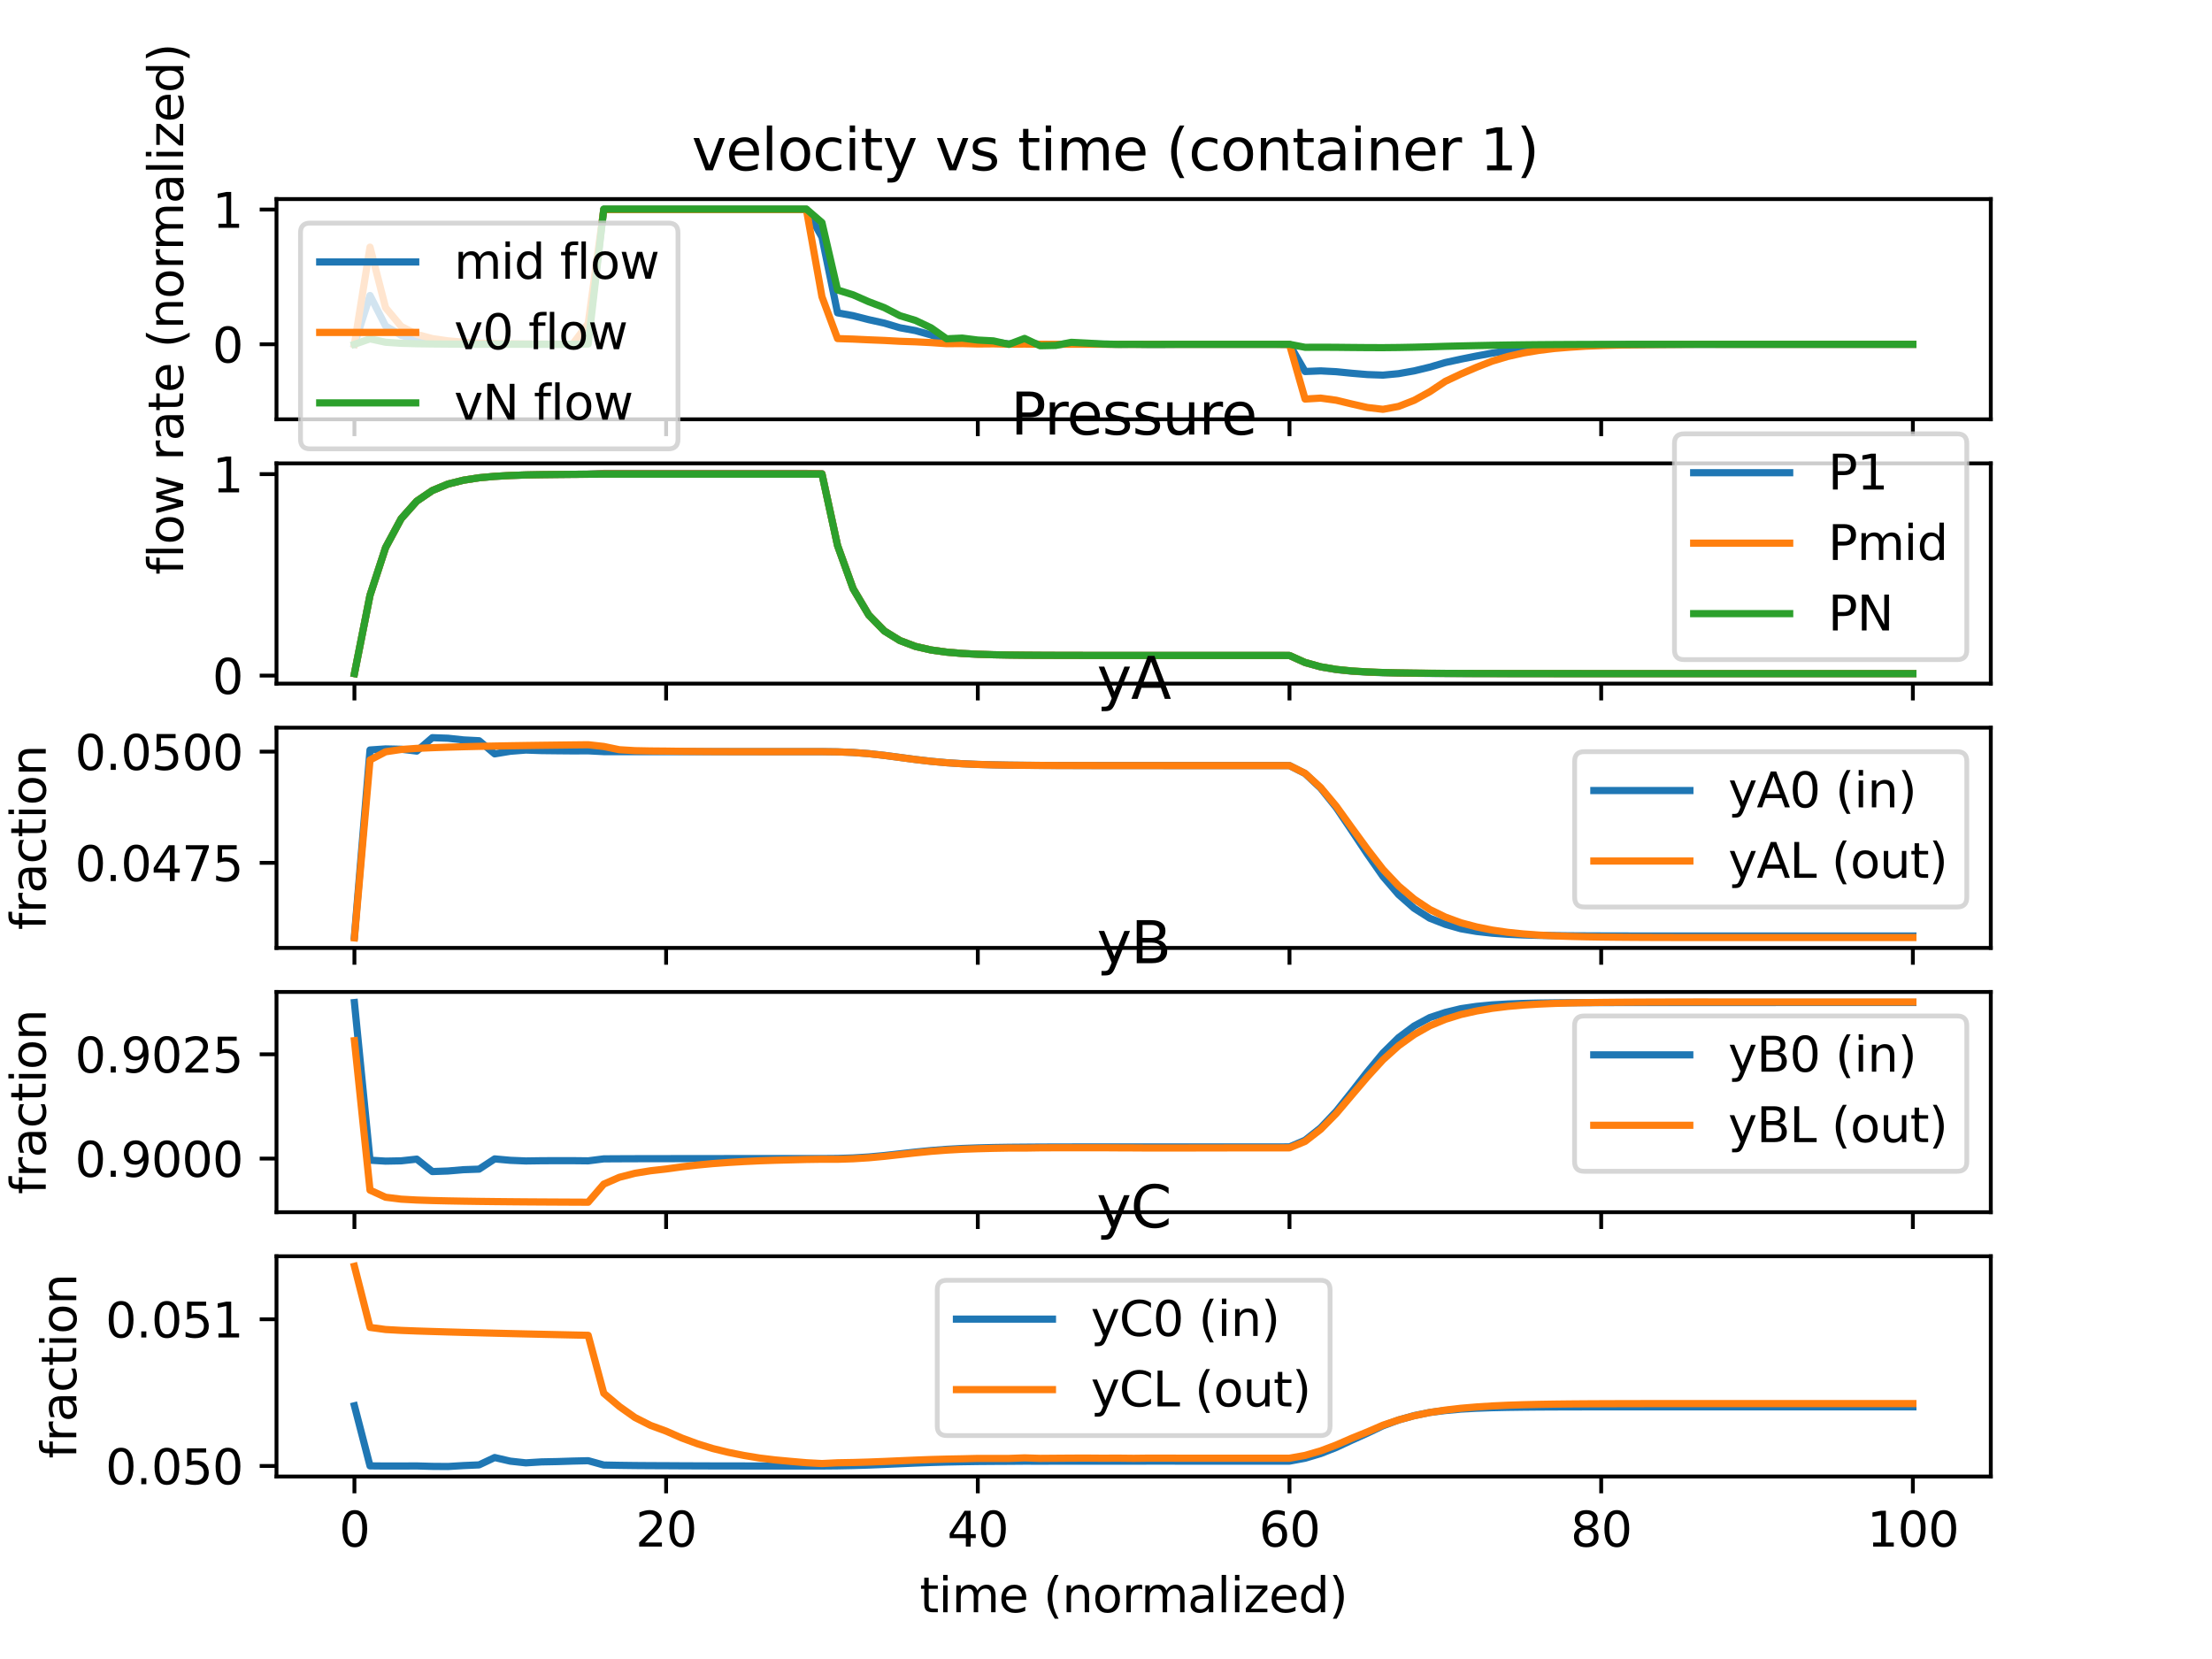 <?xml version="1.0" encoding="utf-8" standalone="no"?>
<!DOCTYPE svg PUBLIC "-//W3C//DTD SVG 1.1//EN"
  "http://www.w3.org/Graphics/SVG/1.1/DTD/svg11.dtd">
<svg xmlns:xlink="http://www.w3.org/1999/xlink" width="460.8pt" height="345.6pt" viewBox="0 0 460.8 345.6" xmlns="http://www.w3.org/2000/svg" version="1.1">
 <defs>
  <style type="text/css">*{stroke-linejoin: round; stroke-linecap: butt}</style>
 </defs>
 <g id="figure_1">
  <g id="patch_1">
   <path d="M 0 345.6 
L 460.8 345.6 
L 460.8 0 
L 0 0 
z
" style="fill: #ffffff"/>
  </g>
  <g id="axes_1">
   <g id="patch_2">
    <path d="M 57.6 87.353 
L 414.72 87.353 
L 414.72 41.472 
L 57.6 41.472 
z
" style="fill: #ffffff"/>
   </g>
   <g id="matplotlib.axis_1">
    <g id="xtick_1">
     <g id="line2d_1">
      <defs>
       <path id="m160e814b7f" d="M 0 0 
L 0 3.5 
" style="stroke: #000000; stroke-width: 0.8"/>
      </defs>
      <g>
       <use xlink:href="#m160e814b7f" x="73.833" y="87.353" style="stroke: #000000; stroke-width: 0.8"/>
      </g>
     </g>
    </g>
    <g id="xtick_2">
     <g id="line2d_2">
      <g>
       <use xlink:href="#m160e814b7f" x="138.764" y="87.353" style="stroke: #000000; stroke-width: 0.8"/>
      </g>
     </g>
    </g>
    <g id="xtick_3">
     <g id="line2d_3">
      <g>
       <use xlink:href="#m160e814b7f" x="203.695" y="87.353" style="stroke: #000000; stroke-width: 0.8"/>
      </g>
     </g>
    </g>
    <g id="xtick_4">
     <g id="line2d_4">
      <g>
       <use xlink:href="#m160e814b7f" x="268.625" y="87.353" style="stroke: #000000; stroke-width: 0.8"/>
      </g>
     </g>
    </g>
    <g id="xtick_5">
     <g id="line2d_5">
      <g>
       <use xlink:href="#m160e814b7f" x="333.556" y="87.353" style="stroke: #000000; stroke-width: 0.8"/>
      </g>
     </g>
    </g>
    <g id="xtick_6">
     <g id="line2d_6">
      <g>
       <use xlink:href="#m160e814b7f" x="398.487" y="87.353" style="stroke: #000000; stroke-width: 0.8"/>
      </g>
     </g>
    </g>
   </g>
   <g id="matplotlib.axis_2">
    <g id="ytick_1">
     <g id="line2d_7">
      <defs>
       <path id="md54be9822f" d="M 0 0 
L -3.5 0 
" style="stroke: #000000; stroke-width: 0.8"/>
      </defs>
      <g>
       <use xlink:href="#md54be9822f" x="57.6" y="71.721" style="stroke: #000000; stroke-width: 0.8"/>
      </g>
     </g>
     <g id="text_1">
      <!-- 0 -->
      <g transform="translate(44.237 75.521)scale(0.1 -0.1)">
       <defs>
        <path id="DejaVuSans-30" d="M 2034 4250 
Q 1547 4250 1301 3770 
Q 1056 3291 1056 2328 
Q 1056 1369 1301 889 
Q 1547 409 2034 409 
Q 2525 409 2770 889 
Q 3016 1369 3016 2328 
Q 3016 3291 2770 3770 
Q 2525 4250 2034 4250 
z
M 2034 4750 
Q 2819 4750 3233 4129 
Q 3647 3509 3647 2328 
Q 3647 1150 3233 529 
Q 2819 -91 2034 -91 
Q 1250 -91 836 529 
Q 422 1150 422 2328 
Q 422 3509 836 4129 
Q 1250 4750 2034 4750 
z
" transform="scale(0.016)"/>
       </defs>
       <use xlink:href="#DejaVuSans-30"/>
      </g>
     </g>
    </g>
    <g id="ytick_2">
     <g id="line2d_8">
      <g>
       <use xlink:href="#md54be9822f" x="57.6" y="43.657" style="stroke: #000000; stroke-width: 0.8"/>
      </g>
     </g>
     <g id="text_2">
      <!-- 1 -->
      <g transform="translate(44.237 47.456)scale(0.1 -0.1)">
       <defs>
        <path id="DejaVuSans-31" d="M 794 531 
L 1825 531 
L 1825 4091 
L 703 3866 
L 703 4441 
L 1819 4666 
L 2450 4666 
L 2450 531 
L 3481 531 
L 3481 0 
L 794 0 
L 794 531 
z
" transform="scale(0.016)"/>
       </defs>
       <use xlink:href="#DejaVuSans-31"/>
      </g>
     </g>
    </g>
    <g id="text_3">
     <!-- flow rate (normalized) -->
     <g transform="translate(38.158 119.73)rotate(-90)scale(0.1 -0.1)">
      <defs>
       <path id="DejaVuSans-66" d="M 2375 4863 
L 2375 4384 
L 1825 4384 
Q 1516 4384 1395 4259 
Q 1275 4134 1275 3809 
L 1275 3500 
L 2222 3500 
L 2222 3053 
L 1275 3053 
L 1275 0 
L 697 0 
L 697 3053 
L 147 3053 
L 147 3500 
L 697 3500 
L 697 3744 
Q 697 4328 969 4595 
Q 1241 4863 1831 4863 
L 2375 4863 
z
" transform="scale(0.016)"/>
       <path id="DejaVuSans-6c" d="M 603 4863 
L 1178 4863 
L 1178 0 
L 603 0 
L 603 4863 
z
" transform="scale(0.016)"/>
       <path id="DejaVuSans-6f" d="M 1959 3097 
Q 1497 3097 1228 2736 
Q 959 2375 959 1747 
Q 959 1119 1226 758 
Q 1494 397 1959 397 
Q 2419 397 2687 759 
Q 2956 1122 2956 1747 
Q 2956 2369 2687 2733 
Q 2419 3097 1959 3097 
z
M 1959 3584 
Q 2709 3584 3137 3096 
Q 3566 2609 3566 1747 
Q 3566 888 3137 398 
Q 2709 -91 1959 -91 
Q 1206 -91 779 398 
Q 353 888 353 1747 
Q 353 2609 779 3096 
Q 1206 3584 1959 3584 
z
" transform="scale(0.016)"/>
       <path id="DejaVuSans-77" d="M 269 3500 
L 844 3500 
L 1563 769 
L 2278 3500 
L 2956 3500 
L 3675 769 
L 4391 3500 
L 4966 3500 
L 4050 0 
L 3372 0 
L 2619 2869 
L 1863 0 
L 1184 0 
L 269 3500 
z
" transform="scale(0.016)"/>
       <path id="DejaVuSans-20" transform="scale(0.016)"/>
       <path id="DejaVuSans-72" d="M 2631 2963 
Q 2534 3019 2420 3045 
Q 2306 3072 2169 3072 
Q 1681 3072 1420 2755 
Q 1159 2438 1159 1844 
L 1159 0 
L 581 0 
L 581 3500 
L 1159 3500 
L 1159 2956 
Q 1341 3275 1631 3429 
Q 1922 3584 2338 3584 
Q 2397 3584 2469 3576 
Q 2541 3569 2628 3553 
L 2631 2963 
z
" transform="scale(0.016)"/>
       <path id="DejaVuSans-61" d="M 2194 1759 
Q 1497 1759 1228 1600 
Q 959 1441 959 1056 
Q 959 750 1161 570 
Q 1363 391 1709 391 
Q 2188 391 2477 730 
Q 2766 1069 2766 1631 
L 2766 1759 
L 2194 1759 
z
M 3341 1997 
L 3341 0 
L 2766 0 
L 2766 531 
Q 2569 213 2275 61 
Q 1981 -91 1556 -91 
Q 1019 -91 701 211 
Q 384 513 384 1019 
Q 384 1609 779 1909 
Q 1175 2209 1959 2209 
L 2766 2209 
L 2766 2266 
Q 2766 2663 2505 2880 
Q 2244 3097 1772 3097 
Q 1472 3097 1187 3025 
Q 903 2953 641 2809 
L 641 3341 
Q 956 3463 1253 3523 
Q 1550 3584 1831 3584 
Q 2591 3584 2966 3190 
Q 3341 2797 3341 1997 
z
" transform="scale(0.016)"/>
       <path id="DejaVuSans-74" d="M 1172 4494 
L 1172 3500 
L 2356 3500 
L 2356 3053 
L 1172 3053 
L 1172 1153 
Q 1172 725 1289 603 
Q 1406 481 1766 481 
L 2356 481 
L 2356 0 
L 1766 0 
Q 1100 0 847 248 
Q 594 497 594 1153 
L 594 3053 
L 172 3053 
L 172 3500 
L 594 3500 
L 594 4494 
L 1172 4494 
z
" transform="scale(0.016)"/>
       <path id="DejaVuSans-65" d="M 3597 1894 
L 3597 1613 
L 953 1613 
Q 991 1019 1311 708 
Q 1631 397 2203 397 
Q 2534 397 2845 478 
Q 3156 559 3463 722 
L 3463 178 
Q 3153 47 2828 -22 
Q 2503 -91 2169 -91 
Q 1331 -91 842 396 
Q 353 884 353 1716 
Q 353 2575 817 3079 
Q 1281 3584 2069 3584 
Q 2775 3584 3186 3129 
Q 3597 2675 3597 1894 
z
M 3022 2063 
Q 3016 2534 2758 2815 
Q 2500 3097 2075 3097 
Q 1594 3097 1305 2825 
Q 1016 2553 972 2059 
L 3022 2063 
z
" transform="scale(0.016)"/>
       <path id="DejaVuSans-28" d="M 1984 4856 
Q 1566 4138 1362 3434 
Q 1159 2731 1159 2009 
Q 1159 1288 1364 580 
Q 1569 -128 1984 -844 
L 1484 -844 
Q 1016 -109 783 600 
Q 550 1309 550 2009 
Q 550 2706 781 3412 
Q 1013 4119 1484 4856 
L 1984 4856 
z
" transform="scale(0.016)"/>
       <path id="DejaVuSans-6e" d="M 3513 2113 
L 3513 0 
L 2938 0 
L 2938 2094 
Q 2938 2591 2744 2837 
Q 2550 3084 2163 3084 
Q 1697 3084 1428 2787 
Q 1159 2491 1159 1978 
L 1159 0 
L 581 0 
L 581 3500 
L 1159 3500 
L 1159 2956 
Q 1366 3272 1645 3428 
Q 1925 3584 2291 3584 
Q 2894 3584 3203 3211 
Q 3513 2838 3513 2113 
z
" transform="scale(0.016)"/>
       <path id="DejaVuSans-6d" d="M 3328 2828 
Q 3544 3216 3844 3400 
Q 4144 3584 4550 3584 
Q 5097 3584 5394 3201 
Q 5691 2819 5691 2113 
L 5691 0 
L 5113 0 
L 5113 2094 
Q 5113 2597 4934 2840 
Q 4756 3084 4391 3084 
Q 3944 3084 3684 2787 
Q 3425 2491 3425 1978 
L 3425 0 
L 2847 0 
L 2847 2094 
Q 2847 2600 2669 2842 
Q 2491 3084 2119 3084 
Q 1678 3084 1418 2786 
Q 1159 2488 1159 1978 
L 1159 0 
L 581 0 
L 581 3500 
L 1159 3500 
L 1159 2956 
Q 1356 3278 1631 3431 
Q 1906 3584 2284 3584 
Q 2666 3584 2933 3390 
Q 3200 3197 3328 2828 
z
" transform="scale(0.016)"/>
       <path id="DejaVuSans-69" d="M 603 3500 
L 1178 3500 
L 1178 0 
L 603 0 
L 603 3500 
z
M 603 4863 
L 1178 4863 
L 1178 4134 
L 603 4134 
L 603 4863 
z
" transform="scale(0.016)"/>
       <path id="DejaVuSans-7a" d="M 353 3500 
L 3084 3500 
L 3084 2975 
L 922 459 
L 3084 459 
L 3084 0 
L 275 0 
L 275 525 
L 2438 3041 
L 353 3041 
L 353 3500 
z
" transform="scale(0.016)"/>
       <path id="DejaVuSans-64" d="M 2906 2969 
L 2906 4863 
L 3481 4863 
L 3481 0 
L 2906 0 
L 2906 525 
Q 2725 213 2448 61 
Q 2172 -91 1784 -91 
Q 1150 -91 751 415 
Q 353 922 353 1747 
Q 353 2572 751 3078 
Q 1150 3584 1784 3584 
Q 2172 3584 2448 3432 
Q 2725 3281 2906 2969 
z
M 947 1747 
Q 947 1113 1208 752 
Q 1469 391 1925 391 
Q 2381 391 2643 752 
Q 2906 1113 2906 1747 
Q 2906 2381 2643 2742 
Q 2381 3103 1925 3103 
Q 1469 3103 1208 2742 
Q 947 2381 947 1747 
z
" transform="scale(0.016)"/>
       <path id="DejaVuSans-29" d="M 513 4856 
L 1013 4856 
Q 1481 4119 1714 3412 
Q 1947 2706 1947 2009 
Q 1947 1309 1714 600 
Q 1481 -109 1013 -844 
L 513 -844 
Q 928 -128 1133 580 
Q 1338 1288 1338 2009 
Q 1338 2731 1133 3434 
Q 928 4138 513 4856 
z
" transform="scale(0.016)"/>
      </defs>
      <use xlink:href="#DejaVuSans-66"/>
      <use xlink:href="#DejaVuSans-6c" x="35.205"/>
      <use xlink:href="#DejaVuSans-6f" x="62.988"/>
      <use xlink:href="#DejaVuSans-77" x="124.17"/>
      <use xlink:href="#DejaVuSans-20" x="205.957"/>
      <use xlink:href="#DejaVuSans-72" x="237.744"/>
      <use xlink:href="#DejaVuSans-61" x="278.857"/>
      <use xlink:href="#DejaVuSans-74" x="340.137"/>
      <use xlink:href="#DejaVuSans-65" x="379.346"/>
      <use xlink:href="#DejaVuSans-20" x="440.869"/>
      <use xlink:href="#DejaVuSans-28" x="472.656"/>
      <use xlink:href="#DejaVuSans-6e" x="511.67"/>
      <use xlink:href="#DejaVuSans-6f" x="575.049"/>
      <use xlink:href="#DejaVuSans-72" x="636.23"/>
      <use xlink:href="#DejaVuSans-6d" x="675.594"/>
      <use xlink:href="#DejaVuSans-61" x="773.006"/>
      <use xlink:href="#DejaVuSans-6c" x="834.285"/>
      <use xlink:href="#DejaVuSans-69" x="862.068"/>
      <use xlink:href="#DejaVuSans-7a" x="889.852"/>
      <use xlink:href="#DejaVuSans-65" x="942.342"/>
      <use xlink:href="#DejaVuSans-64" x="1003.865"/>
      <use xlink:href="#DejaVuSans-29" x="1067.342"/>
     </g>
    </g>
   </g>
   <g id="line2d_9">
    <path d="M 73.833 71.722 
L 77.079 61.557 
L 80.326 67.908 
L 83.572 69.855 
L 86.819 70.694 
L 90.065 71.128 
L 93.312 71.362 
L 96.559 71.5 
L 99.805 71.608 
L 103.052 71.648 
L 106.298 71.673 
L 109.545 71.692 
L 112.791 71.701 
L 116.038 71.708 
L 119.284 71.716 
L 122.531 70.256 
L 125.777 43.601 
L 129.024 43.601 
L 132.271 43.601 
L 135.517 43.601 
L 138.764 43.601 
L 142.01 43.601 
L 145.257 43.601 
L 148.503 43.601 
L 151.75 43.601 
L 154.996 43.601 
L 158.243 43.601 
L 161.489 43.601 
L 164.736 43.601 
L 167.983 43.601 
L 171.229 49.4 
L 174.476 65.173 
L 177.722 65.763 
L 180.969 66.591 
L 184.215 67.308 
L 187.462 68.277 
L 190.708 68.868 
L 193.955 69.77 
L 197.201 71.036 
L 200.448 70.914 
L 203.695 71.308 
L 206.941 71.235 
L 210.188 71.657 
L 213.434 71.338 
L 216.681 71.748 
L 219.927 71.795 
L 223.174 71.588 
L 226.42 71.653 
L 229.667 71.694 
L 232.913 71.728 
L 236.16 71.713 
L 239.407 71.749 
L 242.653 71.744 
L 245.9 71.723 
L 249.146 71.723 
L 252.393 71.721 
L 255.639 71.721 
L 258.886 71.721 
L 262.132 71.721 
L 265.379 71.721 
L 268.625 71.745 
L 271.872 77.392 
L 275.119 77.261 
L 278.365 77.433 
L 281.612 77.757 
L 284.858 78.029 
L 288.105 78.144 
L 291.351 77.837 
L 294.598 77.262 
L 297.844 76.481 
L 301.091 75.524 
L 304.337 74.818 
L 307.584 74.164 
L 310.831 73.562 
L 314.077 73.084 
L 317.324 72.714 
L 320.57 72.434 
L 323.817 72.222 
L 327.063 72.073 
L 330.31 71.959 
L 333.556 71.881 
L 336.803 71.828 
L 340.049 71.79 
L 343.296 71.762 
L 346.543 71.745 
L 349.789 71.733 
L 353.036 71.72 
L 356.282 71.72 
L 359.529 71.72 
L 362.775 71.721 
L 366.022 71.721 
L 369.268 71.721 
L 372.515 71.721 
L 375.761 71.721 
L 379.008 71.721 
L 382.255 71.721 
L 385.501 71.721 
L 388.748 71.721 
L 391.994 71.721 
L 395.241 71.721 
L 398.487 71.721 
" clip-path="url(#pbee9be60cb)" style="fill: none; stroke: #1f77b4; stroke-width: 1.5; stroke-linecap: square"/>
   </g>
   <g id="line2d_10">
    <path d="M 73.833 71.722 
L 77.079 51.484 
L 80.326 64.104 
L 83.572 67.992 
L 86.819 69.667 
L 90.065 70.534 
L 93.312 71.003 
L 96.559 71.279 
L 99.805 71.495 
L 103.052 71.575 
L 106.298 71.624 
L 109.545 71.663 
L 112.791 71.681 
L 116.038 71.694 
L 119.284 71.711 
L 122.531 67.394 
L 125.777 43.649 
L 129.024 43.649 
L 132.271 43.649 
L 135.517 43.649 
L 138.764 43.649 
L 142.01 43.649 
L 145.257 43.649 
L 148.503 43.649 
L 151.75 43.649 
L 154.996 43.649 
L 158.243 43.649 
L 161.489 43.649 
L 164.736 43.649 
L 167.983 43.649 
L 171.229 61.818 
L 174.476 70.531 
L 177.722 70.638 
L 180.969 70.789 
L 184.215 70.919 
L 187.462 71.096 
L 190.708 71.205 
L 193.955 71.37 
L 197.201 71.594 
L 200.448 71.57 
L 203.695 71.654 
L 206.941 71.627 
L 210.188 71.703 
L 213.434 71.679 
L 216.681 71.713 
L 219.927 71.727 
L 223.174 71.707 
L 226.42 71.715 
L 229.667 71.717 
L 232.913 71.722 
L 236.16 71.72 
L 239.407 71.726 
L 242.653 71.725 
L 245.9 71.722 
L 249.146 71.722 
L 252.393 71.721 
L 255.639 71.721 
L 258.886 71.721 
L 262.132 71.721 
L 265.379 71.721 
L 268.625 71.77 
L 271.872 83.129 
L 275.119 82.933 
L 278.365 83.377 
L 281.612 84.159 
L 284.858 84.892 
L 288.105 85.268 
L 291.351 84.663 
L 294.598 83.395 
L 297.844 81.609 
L 301.091 79.445 
L 304.337 77.91 
L 307.584 76.512 
L 310.831 75.239 
L 314.077 74.268 
L 317.324 73.535 
L 320.57 72.996 
L 323.817 72.596 
L 327.063 72.33 
L 330.31 72.122 
L 333.556 71.986 
L 336.803 71.897 
L 340.049 71.833 
L 343.296 71.786 
L 346.543 71.758 
L 349.789 71.738 
L 353.036 71.717 
L 356.282 71.718 
L 359.529 71.719 
L 362.775 71.719 
L 366.022 71.72 
L 369.268 71.72 
L 372.515 71.72 
L 375.761 71.721 
L 379.008 71.721 
L 382.255 71.721 
L 385.501 71.721 
L 388.748 71.721 
L 391.994 71.721 
L 395.241 71.721 
L 398.487 71.721 
" clip-path="url(#pbee9be60cb)" style="fill: none; stroke: #ff7f0e; stroke-width: 1.5; stroke-linecap: square"/>
   </g>
   <g id="line2d_11">
    <path d="M 73.833 71.721 
L 77.079 70.59 
L 80.326 71.297 
L 83.572 71.514 
L 86.819 71.607 
L 90.065 71.655 
L 93.312 71.681 
L 96.559 71.697 
L 99.805 71.709 
L 103.052 71.713 
L 106.298 71.716 
L 109.545 71.718 
L 112.791 71.719 
L 116.038 71.72 
L 119.284 71.721 
L 122.531 71.664 
L 125.777 43.558 
L 129.024 43.558 
L 132.271 43.558 
L 135.517 43.558 
L 138.764 43.558 
L 142.01 43.558 
L 145.257 43.558 
L 148.503 43.558 
L 151.75 43.558 
L 154.996 43.558 
L 158.243 43.558 
L 161.489 43.558 
L 164.736 43.558 
L 167.983 43.558 
L 171.229 46.366 
L 174.476 60.408 
L 177.722 61.421 
L 180.969 62.85 
L 184.215 64.086 
L 187.462 65.761 
L 190.708 66.747 
L 193.955 68.289 
L 197.201 70.581 
L 200.448 70.432 
L 203.695 70.841 
L 206.941 71.011 
L 210.188 71.736 
L 213.434 70.501 
L 216.681 72.028 
L 219.927 71.955 
L 223.174 71.313 
L 226.42 71.476 
L 229.667 71.661 
L 232.913 71.732 
L 236.16 71.726 
L 239.407 71.736 
L 242.653 71.731 
L 245.9 71.721 
L 249.146 71.721 
L 252.393 71.722 
L 255.639 71.722 
L 258.886 71.721 
L 262.132 71.721 
L 265.379 71.721 
L 268.625 71.724 
L 271.872 72.35 
L 275.119 72.335 
L 278.365 72.352 
L 281.612 72.386 
L 284.858 72.413 
L 288.105 72.424 
L 291.351 72.39 
L 294.598 72.328 
L 297.844 72.244 
L 301.091 72.142 
L 304.337 72.065 
L 307.584 71.994 
L 310.831 71.929 
L 314.077 71.876 
L 317.324 71.835 
L 320.57 71.803 
L 323.817 71.779 
L 327.063 71.762 
L 330.31 71.749 
L 333.556 71.74 
L 336.803 71.734 
L 340.049 71.73 
L 343.296 71.726 
L 346.543 71.724 
L 349.789 71.723 
L 353.036 71.721 
L 356.282 71.721 
L 359.529 71.721 
L 362.775 71.721 
L 366.022 71.721 
L 369.268 71.721 
L 372.515 71.721 
L 375.761 71.721 
L 379.008 71.721 
L 382.255 71.721 
L 385.501 71.721 
L 388.748 71.721 
L 391.994 71.721 
L 395.241 71.721 
L 398.487 71.721 
" clip-path="url(#pbee9be60cb)" style="fill: none; stroke: #2ca02c; stroke-width: 1.5; stroke-linecap: square"/>
   </g>
   <g id="patch_3">
    <path d="M 57.6 87.353 
L 57.6 41.472 
" style="fill: none; stroke: #000000; stroke-width: 0.8; stroke-linejoin: miter; stroke-linecap: square"/>
   </g>
   <g id="patch_4">
    <path d="M 414.72 87.353 
L 414.72 41.472 
" style="fill: none; stroke: #000000; stroke-width: 0.8; stroke-linejoin: miter; stroke-linecap: square"/>
   </g>
   <g id="patch_5">
    <path d="M 57.6 87.353 
L 414.72 87.353 
" style="fill: none; stroke: #000000; stroke-width: 0.8; stroke-linejoin: miter; stroke-linecap: square"/>
   </g>
   <g id="patch_6">
    <path d="M 57.6 41.472 
L 414.72 41.472 
" style="fill: none; stroke: #000000; stroke-width: 0.8; stroke-linejoin: miter; stroke-linecap: square"/>
   </g>
   <g id="text_4">
    <!-- velocity vs time (container 1)   -->
    <g transform="translate(144.107 35.472)scale(0.12 -0.12)">
     <defs>
      <path id="DejaVuSans-76" d="M 191 3500 
L 800 3500 
L 1894 563 
L 2988 3500 
L 3597 3500 
L 2284 0 
L 1503 0 
L 191 3500 
z
" transform="scale(0.016)"/>
      <path id="DejaVuSans-63" d="M 3122 3366 
L 3122 2828 
Q 2878 2963 2633 3030 
Q 2388 3097 2138 3097 
Q 1578 3097 1268 2742 
Q 959 2388 959 1747 
Q 959 1106 1268 751 
Q 1578 397 2138 397 
Q 2388 397 2633 464 
Q 2878 531 3122 666 
L 3122 134 
Q 2881 22 2623 -34 
Q 2366 -91 2075 -91 
Q 1284 -91 818 406 
Q 353 903 353 1747 
Q 353 2603 823 3093 
Q 1294 3584 2113 3584 
Q 2378 3584 2631 3529 
Q 2884 3475 3122 3366 
z
" transform="scale(0.016)"/>
      <path id="DejaVuSans-79" d="M 2059 -325 
Q 1816 -950 1584 -1140 
Q 1353 -1331 966 -1331 
L 506 -1331 
L 506 -850 
L 844 -850 
Q 1081 -850 1212 -737 
Q 1344 -625 1503 -206 
L 1606 56 
L 191 3500 
L 800 3500 
L 1894 763 
L 2988 3500 
L 3597 3500 
L 2059 -325 
z
" transform="scale(0.016)"/>
      <path id="DejaVuSans-73" d="M 2834 3397 
L 2834 2853 
Q 2591 2978 2328 3040 
Q 2066 3103 1784 3103 
Q 1356 3103 1142 2972 
Q 928 2841 928 2578 
Q 928 2378 1081 2264 
Q 1234 2150 1697 2047 
L 1894 2003 
Q 2506 1872 2764 1633 
Q 3022 1394 3022 966 
Q 3022 478 2636 193 
Q 2250 -91 1575 -91 
Q 1294 -91 989 -36 
Q 684 19 347 128 
L 347 722 
Q 666 556 975 473 
Q 1284 391 1588 391 
Q 1994 391 2212 530 
Q 2431 669 2431 922 
Q 2431 1156 2273 1281 
Q 2116 1406 1581 1522 
L 1381 1569 
Q 847 1681 609 1914 
Q 372 2147 372 2553 
Q 372 3047 722 3315 
Q 1072 3584 1716 3584 
Q 2034 3584 2315 3537 
Q 2597 3491 2834 3397 
z
" transform="scale(0.016)"/>
     </defs>
     <use xlink:href="#DejaVuSans-76"/>
     <use xlink:href="#DejaVuSans-65" x="59.18"/>
     <use xlink:href="#DejaVuSans-6c" x="120.703"/>
     <use xlink:href="#DejaVuSans-6f" x="148.486"/>
     <use xlink:href="#DejaVuSans-63" x="209.668"/>
     <use xlink:href="#DejaVuSans-69" x="264.648"/>
     <use xlink:href="#DejaVuSans-74" x="292.432"/>
     <use xlink:href="#DejaVuSans-79" x="331.641"/>
     <use xlink:href="#DejaVuSans-20" x="390.82"/>
     <use xlink:href="#DejaVuSans-76" x="422.607"/>
     <use xlink:href="#DejaVuSans-73" x="481.787"/>
     <use xlink:href="#DejaVuSans-20" x="533.887"/>
     <use xlink:href="#DejaVuSans-74" x="565.674"/>
     <use xlink:href="#DejaVuSans-69" x="604.883"/>
     <use xlink:href="#DejaVuSans-6d" x="632.666"/>
     <use xlink:href="#DejaVuSans-65" x="730.078"/>
     <use xlink:href="#DejaVuSans-20" x="791.602"/>
     <use xlink:href="#DejaVuSans-28" x="823.389"/>
     <use xlink:href="#DejaVuSans-63" x="862.402"/>
     <use xlink:href="#DejaVuSans-6f" x="917.383"/>
     <use xlink:href="#DejaVuSans-6e" x="978.564"/>
     <use xlink:href="#DejaVuSans-74" x="1041.943"/>
     <use xlink:href="#DejaVuSans-61" x="1081.152"/>
     <use xlink:href="#DejaVuSans-69" x="1142.432"/>
     <use xlink:href="#DejaVuSans-6e" x="1170.215"/>
     <use xlink:href="#DejaVuSans-65" x="1233.594"/>
     <use xlink:href="#DejaVuSans-72" x="1295.117"/>
     <use xlink:href="#DejaVuSans-20" x="1336.23"/>
     <use xlink:href="#DejaVuSans-31" x="1368.018"/>
     <use xlink:href="#DejaVuSans-29" x="1431.641"/>
     <use xlink:href="#DejaVuSans-20" x="1470.654"/>
     <use xlink:href="#DejaVuSans-20" x="1502.441"/>
    </g>
   </g>
   <g id="legend_1">
    <g id="patch_7">
     <path d="M 64.6 93.506 
L 139.241 93.506 
Q 141.241 93.506 141.241 91.506 
L 141.241 48.472 
Q 141.241 46.472 139.241 46.472 
L 64.6 46.472 
Q 62.6 46.472 62.6 48.472 
L 62.6 91.506 
Q 62.6 93.506 64.6 93.506 
z
" style="fill: #ffffff; opacity: 0.8; stroke: #cccccc; stroke-linejoin: miter"/>
    </g>
    <g id="line2d_12">
     <path d="M 66.6 54.57 
L 76.6 54.57 
L 86.6 54.57 
" style="fill: none; stroke: #1f77b4; stroke-width: 1.5; stroke-linecap: square"/>
    </g>
    <g id="text_5">
     <!-- mid flow -->
     <g transform="translate(94.6 58.07)scale(0.1 -0.1)">
      <use xlink:href="#DejaVuSans-6d"/>
      <use xlink:href="#DejaVuSans-69" x="97.412"/>
      <use xlink:href="#DejaVuSans-64" x="125.195"/>
      <use xlink:href="#DejaVuSans-20" x="188.672"/>
      <use xlink:href="#DejaVuSans-66" x="220.459"/>
      <use xlink:href="#DejaVuSans-6c" x="255.664"/>
      <use xlink:href="#DejaVuSans-6f" x="283.447"/>
      <use xlink:href="#DejaVuSans-77" x="344.629"/>
     </g>
    </g>
    <g id="line2d_13">
     <path d="M 66.6 69.249 
L 76.6 69.249 
L 86.6 69.249 
" style="fill: none; stroke: #ff7f0e; stroke-width: 1.5; stroke-linecap: square"/>
    </g>
    <g id="text_6">
     <!-- v0 flow -->
     <g transform="translate(94.6 72.749)scale(0.1 -0.1)">
      <use xlink:href="#DejaVuSans-76"/>
      <use xlink:href="#DejaVuSans-30" x="59.18"/>
      <use xlink:href="#DejaVuSans-20" x="122.803"/>
      <use xlink:href="#DejaVuSans-66" x="154.59"/>
      <use xlink:href="#DejaVuSans-6c" x="189.795"/>
      <use xlink:href="#DejaVuSans-6f" x="217.578"/>
      <use xlink:href="#DejaVuSans-77" x="278.76"/>
     </g>
    </g>
    <g id="line2d_14">
     <path d="M 66.6 83.927 
L 76.6 83.927 
L 86.6 83.927 
" style="fill: none; stroke: #2ca02c; stroke-width: 1.5; stroke-linecap: square"/>
    </g>
    <g id="text_7">
     <!-- vN flow -->
     <g transform="translate(94.6 87.427)scale(0.1 -0.1)">
      <defs>
       <path id="DejaVuSans-4e" d="M 628 4666 
L 1478 4666 
L 3547 763 
L 3547 4666 
L 4159 4666 
L 4159 0 
L 3309 0 
L 1241 3903 
L 1241 0 
L 628 0 
L 628 4666 
z
" transform="scale(0.016)"/>
      </defs>
      <use xlink:href="#DejaVuSans-76"/>
      <use xlink:href="#DejaVuSans-4e" x="59.18"/>
      <use xlink:href="#DejaVuSans-20" x="133.984"/>
      <use xlink:href="#DejaVuSans-66" x="165.771"/>
      <use xlink:href="#DejaVuSans-6c" x="200.977"/>
      <use xlink:href="#DejaVuSans-6f" x="228.76"/>
      <use xlink:href="#DejaVuSans-77" x="289.941"/>
     </g>
    </g>
   </g>
  </g>
  <g id="axes_2">
   <g id="patch_8">
    <path d="M 57.6 142.411 
L 414.72 142.411 
L 414.72 96.53 
L 57.6 96.53 
z
" style="fill: #ffffff"/>
   </g>
   <g id="matplotlib.axis_3">
    <g id="xtick_7">
     <g id="line2d_15">
      <g>
       <use xlink:href="#m160e814b7f" x="73.833" y="142.411" style="stroke: #000000; stroke-width: 0.8"/>
      </g>
     </g>
    </g>
    <g id="xtick_8">
     <g id="line2d_16">
      <g>
       <use xlink:href="#m160e814b7f" x="138.764" y="142.411" style="stroke: #000000; stroke-width: 0.8"/>
      </g>
     </g>
    </g>
    <g id="xtick_9">
     <g id="line2d_17">
      <g>
       <use xlink:href="#m160e814b7f" x="203.695" y="142.411" style="stroke: #000000; stroke-width: 0.8"/>
      </g>
     </g>
    </g>
    <g id="xtick_10">
     <g id="line2d_18">
      <g>
       <use xlink:href="#m160e814b7f" x="268.625" y="142.411" style="stroke: #000000; stroke-width: 0.8"/>
      </g>
     </g>
    </g>
    <g id="xtick_11">
     <g id="line2d_19">
      <g>
       <use xlink:href="#m160e814b7f" x="333.556" y="142.411" style="stroke: #000000; stroke-width: 0.8"/>
      </g>
     </g>
    </g>
    <g id="xtick_12">
     <g id="line2d_20">
      <g>
       <use xlink:href="#m160e814b7f" x="398.487" y="142.411" style="stroke: #000000; stroke-width: 0.8"/>
      </g>
     </g>
    </g>
   </g>
   <g id="matplotlib.axis_4">
    <g id="ytick_3">
     <g id="line2d_21">
      <g>
       <use xlink:href="#md54be9822f" x="57.6" y="140.745" style="stroke: #000000; stroke-width: 0.8"/>
      </g>
     </g>
     <g id="text_8">
      <!-- 0 -->
      <g transform="translate(44.237 144.544)scale(0.1 -0.1)">
       <use xlink:href="#DejaVuSans-30"/>
      </g>
     </g>
    </g>
    <g id="ytick_4">
     <g id="line2d_22">
      <g>
       <use xlink:href="#md54be9822f" x="57.6" y="98.772" style="stroke: #000000; stroke-width: 0.8"/>
      </g>
     </g>
     <g id="text_9">
      <!-- 1 -->
      <g transform="translate(44.237 102.571)scale(0.1 -0.1)">
       <use xlink:href="#DejaVuSans-31"/>
      </g>
     </g>
    </g>
   </g>
   <g id="line2d_23">
    <path d="M 73.833 140.326 
L 77.079 123.978 
L 80.326 114.057 
L 83.572 108.039 
L 86.819 104.391 
L 90.065 102.184 
L 93.312 100.842 
L 96.559 100.032 
L 99.805 99.529 
L 103.052 99.233 
L 106.298 99.052 
L 109.545 98.942 
L 112.791 98.879 
L 116.038 98.84 
L 119.284 98.809 
L 122.531 98.78 
L 125.777 98.615 
L 129.024 98.615 
L 132.271 98.615 
L 135.517 98.615 
L 138.764 98.615 
L 142.01 98.615 
L 145.257 98.615 
L 148.503 98.615 
L 151.75 98.615 
L 154.996 98.615 
L 158.243 98.615 
L 161.489 98.615 
L 164.736 98.615 
L 167.983 98.615 
L 171.229 98.662 
L 174.476 113.623 
L 177.722 122.622 
L 180.969 128.09 
L 184.215 131.424 
L 187.462 133.429 
L 190.708 134.654 
L 193.955 135.398 
L 197.201 135.85 
L 200.448 136.125 
L 203.695 136.291 
L 206.941 136.392 
L 210.188 136.454 
L 213.434 136.489 
L 216.681 136.514 
L 219.927 136.528 
L 223.174 136.535 
L 226.42 136.54 
L 229.667 136.543 
L 232.913 136.545 
L 236.16 136.546 
L 239.407 136.547 
L 242.653 136.547 
L 245.9 136.548 
L 249.146 136.548 
L 252.393 136.548 
L 255.639 136.548 
L 258.886 136.548 
L 262.132 136.548 
L 265.379 136.548 
L 268.625 136.552 
L 271.872 138.035 
L 275.119 138.934 
L 278.365 139.481 
L 281.612 139.813 
L 284.858 140.013 
L 288.105 140.135 
L 291.351 140.209 
L 294.598 140.254 
L 297.844 140.283 
L 301.091 140.298 
L 304.337 140.309 
L 307.584 140.315 
L 310.831 140.319 
L 314.077 140.322 
L 317.324 140.323 
L 320.57 140.324 
L 323.817 140.325 
L 327.063 140.325 
L 330.31 140.325 
L 333.556 140.325 
L 336.803 140.325 
L 340.049 140.325 
L 343.296 140.325 
L 346.543 140.325 
L 349.789 140.325 
L 353.036 140.326 
L 356.282 140.326 
L 359.529 140.326 
L 362.775 140.326 
L 366.022 140.326 
L 369.268 140.326 
L 372.515 140.326 
L 375.761 140.326 
L 379.008 140.326 
L 382.255 140.326 
L 385.501 140.326 
L 388.748 140.326 
L 391.994 140.326 
L 395.241 140.326 
L 398.487 140.326 
" clip-path="url(#pded0bc2bb7)" style="fill: none; stroke: #1f77b4; stroke-width: 1.5; stroke-linecap: square"/>
   </g>
   <g id="line2d_24">
    <path d="M 73.833 140.326 
L 77.079 124.025 
L 80.326 114.075 
L 83.572 108.048 
L 86.819 104.395 
L 90.065 102.187 
L 93.312 100.844 
L 96.559 100.033 
L 99.805 99.53 
L 103.052 99.234 
L 106.298 99.053 
L 109.545 98.942 
L 112.791 98.879 
L 116.038 98.841 
L 119.284 98.809 
L 122.531 98.788 
L 125.777 98.695 
L 129.024 98.695 
L 132.271 98.695 
L 135.517 98.695 
L 138.764 98.695 
L 142.01 98.695 
L 145.257 98.695 
L 148.503 98.695 
L 151.75 98.695 
L 154.996 98.695 
L 158.243 98.695 
L 161.489 98.695 
L 164.736 98.695 
L 167.983 98.695 
L 171.229 98.707 
L 174.476 113.633 
L 177.722 122.63 
L 180.969 128.097 
L 184.215 131.431 
L 187.462 133.434 
L 190.708 134.658 
L 193.955 135.401 
L 197.201 135.851 
L 200.448 136.126 
L 203.695 136.292 
L 206.941 136.393 
L 210.188 136.454 
L 213.434 136.489 
L 216.681 136.514 
L 219.927 136.527 
L 223.174 136.535 
L 226.42 136.54 
L 229.667 136.543 
L 232.913 136.545 
L 236.16 136.546 
L 239.407 136.547 
L 242.653 136.547 
L 245.9 136.548 
L 249.146 136.548 
L 252.393 136.548 
L 255.639 136.548 
L 258.886 136.548 
L 262.132 136.548 
L 265.379 136.548 
L 268.625 136.551 
L 271.872 138.008 
L 275.119 138.908 
L 278.365 139.454 
L 281.612 139.784 
L 284.858 139.983 
L 288.105 140.105 
L 291.351 140.18 
L 294.598 140.228 
L 297.844 140.26 
L 301.091 140.281 
L 304.337 140.295 
L 307.584 140.304 
L 310.831 140.311 
L 314.077 140.316 
L 317.324 140.319 
L 320.57 140.321 
L 323.817 140.323 
L 327.063 140.324 
L 330.31 140.324 
L 333.556 140.325 
L 336.803 140.325 
L 340.049 140.325 
L 343.296 140.325 
L 346.543 140.325 
L 349.789 140.325 
L 353.036 140.326 
L 356.282 140.326 
L 359.529 140.326 
L 362.775 140.326 
L 366.022 140.326 
L 369.268 140.326 
L 372.515 140.326 
L 375.761 140.326 
L 379.008 140.326 
L 382.255 140.326 
L 385.501 140.326 
L 388.748 140.326 
L 391.994 140.326 
L 395.241 140.326 
L 398.487 140.326 
" clip-path="url(#pded0bc2bb7)" style="fill: none; stroke: #ff7f0e; stroke-width: 1.5; stroke-linecap: square"/>
   </g>
   <g id="line2d_25">
    <path d="M 73.833 140.326 
L 77.079 124.04 
L 80.326 114.08 
L 83.572 108.05 
L 86.819 104.397 
L 90.065 102.188 
L 93.312 100.844 
L 96.559 100.034 
L 99.805 99.53 
L 103.052 99.234 
L 106.298 99.053 
L 109.545 98.942 
L 112.791 98.879 
L 116.038 98.841 
L 119.284 98.809 
L 122.531 98.79 
L 125.777 98.768 
L 129.024 98.768 
L 132.271 98.768 
L 135.517 98.768 
L 138.764 98.768 
L 142.01 98.768 
L 145.257 98.768 
L 148.503 98.768 
L 151.75 98.768 
L 154.996 98.768 
L 158.243 98.768 
L 161.489 98.768 
L 164.736 98.768 
L 167.983 98.768 
L 171.229 98.769 
L 174.476 113.656 
L 177.722 122.651 
L 180.969 128.115 
L 184.215 131.446 
L 187.462 133.446 
L 190.708 134.668 
L 193.955 135.408 
L 197.201 135.854 
L 200.448 136.129 
L 203.695 136.293 
L 206.941 136.394 
L 210.188 136.454 
L 213.434 136.491 
L 216.681 136.513 
L 219.927 136.527 
L 223.174 136.535 
L 226.42 136.54 
L 229.667 136.543 
L 232.913 136.545 
L 236.16 136.546 
L 239.407 136.547 
L 242.653 136.547 
L 245.9 136.548 
L 249.146 136.548 
L 252.393 136.548 
L 255.639 136.548 
L 258.886 136.548 
L 262.132 136.548 
L 265.379 136.548 
L 268.625 136.551 
L 271.872 138 
L 275.119 138.9 
L 278.365 139.446 
L 281.612 139.776 
L 284.858 139.974 
L 288.105 140.096 
L 291.351 140.172 
L 294.598 140.22 
L 297.844 140.254 
L 301.091 140.275 
L 304.337 140.29 
L 307.584 140.301 
L 310.831 140.308 
L 314.077 140.314 
L 317.324 140.317 
L 320.57 140.32 
L 323.817 140.322 
L 327.063 140.323 
L 330.31 140.324 
L 333.556 140.324 
L 336.803 140.325 
L 340.049 140.325 
L 343.296 140.325 
L 346.543 140.325 
L 349.789 140.325 
L 353.036 140.326 
L 356.282 140.326 
L 359.529 140.326 
L 362.775 140.326 
L 366.022 140.326 
L 369.268 140.326 
L 372.515 140.326 
L 375.761 140.326 
L 379.008 140.326 
L 382.255 140.326 
L 385.501 140.326 
L 388.748 140.326 
L 391.994 140.326 
L 395.241 140.326 
L 398.487 140.326 
" clip-path="url(#pded0bc2bb7)" style="fill: none; stroke: #2ca02c; stroke-width: 1.5; stroke-linecap: square"/>
   </g>
   <g id="patch_9">
    <path d="M 57.6 142.411 
L 57.6 96.53 
" style="fill: none; stroke: #000000; stroke-width: 0.8; stroke-linejoin: miter; stroke-linecap: square"/>
   </g>
   <g id="patch_10">
    <path d="M 414.72 142.411 
L 414.72 96.53 
" style="fill: none; stroke: #000000; stroke-width: 0.8; stroke-linejoin: miter; stroke-linecap: square"/>
   </g>
   <g id="patch_11">
    <path d="M 57.6 142.411 
L 414.72 142.411 
" style="fill: none; stroke: #000000; stroke-width: 0.8; stroke-linejoin: miter; stroke-linecap: square"/>
   </g>
   <g id="patch_12">
    <path d="M 57.6 96.53 
L 414.72 96.53 
" style="fill: none; stroke: #000000; stroke-width: 0.8; stroke-linejoin: miter; stroke-linecap: square"/>
   </g>
   <g id="text_10">
    <!-- Pressure -->
    <g transform="translate(210.547 90.53)scale(0.12 -0.12)">
     <defs>
      <path id="DejaVuSans-50" d="M 1259 4147 
L 1259 2394 
L 2053 2394 
Q 2494 2394 2734 2622 
Q 2975 2850 2975 3272 
Q 2975 3691 2734 3919 
Q 2494 4147 2053 4147 
L 1259 4147 
z
M 628 4666 
L 2053 4666 
Q 2838 4666 3239 4311 
Q 3641 3956 3641 3272 
Q 3641 2581 3239 2228 
Q 2838 1875 2053 1875 
L 1259 1875 
L 1259 0 
L 628 0 
L 628 4666 
z
" transform="scale(0.016)"/>
      <path id="DejaVuSans-75" d="M 544 1381 
L 544 3500 
L 1119 3500 
L 1119 1403 
Q 1119 906 1312 657 
Q 1506 409 1894 409 
Q 2359 409 2629 706 
Q 2900 1003 2900 1516 
L 2900 3500 
L 3475 3500 
L 3475 0 
L 2900 0 
L 2900 538 
Q 2691 219 2414 64 
Q 2138 -91 1772 -91 
Q 1169 -91 856 284 
Q 544 659 544 1381 
z
M 1991 3584 
L 1991 3584 
z
" transform="scale(0.016)"/>
     </defs>
     <use xlink:href="#DejaVuSans-50"/>
     <use xlink:href="#DejaVuSans-72" x="58.553"/>
     <use xlink:href="#DejaVuSans-65" x="97.416"/>
     <use xlink:href="#DejaVuSans-73" x="158.939"/>
     <use xlink:href="#DejaVuSans-73" x="211.039"/>
     <use xlink:href="#DejaVuSans-75" x="263.139"/>
     <use xlink:href="#DejaVuSans-72" x="326.518"/>
     <use xlink:href="#DejaVuSans-65" x="365.381"/>
    </g>
   </g>
   <g id="legend_2">
    <g id="patch_13">
     <path d="M 350.823 137.411 
L 407.72 137.411 
Q 409.72 137.411 409.72 135.411 
L 409.72 92.377 
Q 409.72 90.377 407.72 90.377 
L 350.823 90.377 
Q 348.823 90.377 348.823 92.377 
L 348.823 135.411 
Q 348.823 137.411 350.823 137.411 
z
" style="fill: #ffffff; opacity: 0.8; stroke: #cccccc; stroke-linejoin: miter"/>
    </g>
    <g id="line2d_26">
     <path d="M 352.823 98.475 
L 362.823 98.475 
L 372.823 98.475 
" style="fill: none; stroke: #1f77b4; stroke-width: 1.5; stroke-linecap: square"/>
    </g>
    <g id="text_11">
     <!-- P1 -->
     <g transform="translate(380.823 101.975)scale(0.1 -0.1)">
      <use xlink:href="#DejaVuSans-50"/>
      <use xlink:href="#DejaVuSans-31" x="60.303"/>
     </g>
    </g>
    <g id="line2d_27">
     <path d="M 352.823 113.153 
L 362.823 113.153 
L 372.823 113.153 
" style="fill: none; stroke: #ff7f0e; stroke-width: 1.5; stroke-linecap: square"/>
    </g>
    <g id="text_12">
     <!-- Pmid -->
     <g transform="translate(380.823 116.653)scale(0.1 -0.1)">
      <use xlink:href="#DejaVuSans-50"/>
      <use xlink:href="#DejaVuSans-6d" x="60.303"/>
      <use xlink:href="#DejaVuSans-69" x="157.715"/>
      <use xlink:href="#DejaVuSans-64" x="185.498"/>
     </g>
    </g>
    <g id="line2d_28">
     <path d="M 352.823 127.831 
L 362.823 127.831 
L 372.823 127.831 
" style="fill: none; stroke: #2ca02c; stroke-width: 1.5; stroke-linecap: square"/>
    </g>
    <g id="text_13">
     <!-- PN -->
     <g transform="translate(380.823 131.331)scale(0.1 -0.1)">
      <use xlink:href="#DejaVuSans-50"/>
      <use xlink:href="#DejaVuSans-4e" x="60.303"/>
     </g>
    </g>
   </g>
  </g>
  <g id="axes_3">
   <g id="patch_14">
    <path d="M 57.6 197.469 
L 414.72 197.469 
L 414.72 151.587 
L 57.6 151.587 
z
" style="fill: #ffffff"/>
   </g>
   <g id="matplotlib.axis_5">
    <g id="xtick_13">
     <g id="line2d_29">
      <g>
       <use xlink:href="#m160e814b7f" x="73.833" y="197.469" style="stroke: #000000; stroke-width: 0.8"/>
      </g>
     </g>
    </g>
    <g id="xtick_14">
     <g id="line2d_30">
      <g>
       <use xlink:href="#m160e814b7f" x="138.764" y="197.469" style="stroke: #000000; stroke-width: 0.8"/>
      </g>
     </g>
    </g>
    <g id="xtick_15">
     <g id="line2d_31">
      <g>
       <use xlink:href="#m160e814b7f" x="203.695" y="197.469" style="stroke: #000000; stroke-width: 0.8"/>
      </g>
     </g>
    </g>
    <g id="xtick_16">
     <g id="line2d_32">
      <g>
       <use xlink:href="#m160e814b7f" x="268.625" y="197.469" style="stroke: #000000; stroke-width: 0.8"/>
      </g>
     </g>
    </g>
    <g id="xtick_17">
     <g id="line2d_33">
      <g>
       <use xlink:href="#m160e814b7f" x="333.556" y="197.469" style="stroke: #000000; stroke-width: 0.8"/>
      </g>
     </g>
    </g>
    <g id="xtick_18">
     <g id="line2d_34">
      <g>
       <use xlink:href="#m160e814b7f" x="398.487" y="197.469" style="stroke: #000000; stroke-width: 0.8"/>
      </g>
     </g>
    </g>
   </g>
   <g id="matplotlib.axis_6">
    <g id="ytick_5">
     <g id="line2d_35">
      <g>
       <use xlink:href="#md54be9822f" x="57.6" y="179.746" style="stroke: #000000; stroke-width: 0.8"/>
      </g>
     </g>
     <g id="text_14">
      <!-- 0.0475 -->
      <g transform="translate(15.609 183.546)scale(0.1 -0.1)">
       <defs>
        <path id="DejaVuSans-2e" d="M 684 794 
L 1344 794 
L 1344 0 
L 684 0 
L 684 794 
z
" transform="scale(0.016)"/>
        <path id="DejaVuSans-34" d="M 2419 4116 
L 825 1625 
L 2419 1625 
L 2419 4116 
z
M 2253 4666 
L 3047 4666 
L 3047 1625 
L 3713 1625 
L 3713 1100 
L 3047 1100 
L 3047 0 
L 2419 0 
L 2419 1100 
L 313 1100 
L 313 1709 
L 2253 4666 
z
" transform="scale(0.016)"/>
        <path id="DejaVuSans-37" d="M 525 4666 
L 3525 4666 
L 3525 4397 
L 1831 0 
L 1172 0 
L 2766 4134 
L 525 4134 
L 525 4666 
z
" transform="scale(0.016)"/>
        <path id="DejaVuSans-35" d="M 691 4666 
L 3169 4666 
L 3169 4134 
L 1269 4134 
L 1269 2991 
Q 1406 3038 1543 3061 
Q 1681 3084 1819 3084 
Q 2600 3084 3056 2656 
Q 3513 2228 3513 1497 
Q 3513 744 3044 326 
Q 2575 -91 1722 -91 
Q 1428 -91 1123 -41 
Q 819 9 494 109 
L 494 744 
Q 775 591 1075 516 
Q 1375 441 1709 441 
Q 2250 441 2565 725 
Q 2881 1009 2881 1497 
Q 2881 1984 2565 2268 
Q 2250 2553 1709 2553 
Q 1456 2553 1204 2497 
Q 953 2441 691 2322 
L 691 4666 
z
" transform="scale(0.016)"/>
       </defs>
       <use xlink:href="#DejaVuSans-30"/>
       <use xlink:href="#DejaVuSans-2e" x="63.623"/>
       <use xlink:href="#DejaVuSans-30" x="95.41"/>
       <use xlink:href="#DejaVuSans-34" x="159.033"/>
       <use xlink:href="#DejaVuSans-37" x="222.656"/>
       <use xlink:href="#DejaVuSans-35" x="286.279"/>
      </g>
     </g>
    </g>
    <g id="ytick_6">
     <g id="line2d_36">
      <g>
       <use xlink:href="#md54be9822f" x="57.6" y="156.582" style="stroke: #000000; stroke-width: 0.8"/>
      </g>
     </g>
     <g id="text_15">
      <!-- 0.0500 -->
      <g transform="translate(15.609 160.381)scale(0.1 -0.1)">
       <use xlink:href="#DejaVuSans-30"/>
       <use xlink:href="#DejaVuSans-2e" x="63.623"/>
       <use xlink:href="#DejaVuSans-30" x="95.41"/>
       <use xlink:href="#DejaVuSans-35" x="159.033"/>
       <use xlink:href="#DejaVuSans-30" x="222.656"/>
       <use xlink:href="#DejaVuSans-30" x="286.279"/>
      </g>
     </g>
    </g>
    <g id="text_16">
     <!-- fraction -->
     <g transform="translate(9.53 193.734)rotate(-90)scale(0.1 -0.1)">
      <use xlink:href="#DejaVuSans-66"/>
      <use xlink:href="#DejaVuSans-72" x="35.205"/>
      <use xlink:href="#DejaVuSans-61" x="76.318"/>
      <use xlink:href="#DejaVuSans-63" x="137.598"/>
      <use xlink:href="#DejaVuSans-74" x="192.578"/>
      <use xlink:href="#DejaVuSans-69" x="231.787"/>
      <use xlink:href="#DejaVuSans-6f" x="259.57"/>
      <use xlink:href="#DejaVuSans-6e" x="320.752"/>
     </g>
    </g>
   </g>
   <g id="line2d_37">
    <path d="M 73.833 195.044 
L 77.079 156.235 
L 80.326 156.012 
L 83.572 156.08 
L 86.819 156.463 
L 90.065 153.673 
L 93.312 153.787 
L 96.559 154.14 
L 99.805 154.306 
L 103.052 157.043 
L 106.298 156.502 
L 109.545 156.25 
L 112.791 156.36 
L 116.038 156.396 
L 119.284 156.425 
L 122.531 156.412 
L 125.777 156.58 
L 129.024 156.581 
L 132.271 156.581 
L 135.517 156.581 
L 138.764 156.582 
L 142.01 156.582 
L 145.257 156.582 
L 148.503 156.582 
L 151.75 156.582 
L 154.996 156.582 
L 158.243 156.582 
L 161.489 156.582 
L 164.736 156.582 
L 167.983 156.582 
L 171.229 156.582 
L 174.476 156.62 
L 177.722 156.751 
L 180.969 156.995 
L 184.215 157.353 
L 187.462 157.781 
L 190.708 158.213 
L 193.955 158.591 
L 197.201 158.885 
L 200.448 159.094 
L 203.695 159.236 
L 206.941 159.327 
L 210.188 159.386 
L 213.434 159.422 
L 216.681 159.444 
L 219.927 159.459 
L 223.174 159.466 
L 226.42 159.471 
L 229.667 159.474 
L 232.913 159.476 
L 236.16 159.477 
L 239.407 159.478 
L 242.653 159.479 
L 245.9 159.479 
L 249.146 159.479 
L 252.393 159.479 
L 255.639 159.479 
L 258.886 159.479 
L 262.132 159.479 
L 265.379 159.479 
L 268.625 159.481 
L 271.872 161.145 
L 275.119 164.192 
L 278.365 168.241 
L 281.612 173.049 
L 284.858 177.937 
L 288.105 182.592 
L 291.351 186.359 
L 294.598 189.22 
L 297.844 191.28 
L 301.091 192.549 
L 304.337 193.478 
L 307.584 194.038 
L 310.831 194.402 
L 314.077 194.625 
L 317.324 194.765 
L 320.57 194.855 
L 323.817 194.905 
L 327.063 194.939 
L 330.31 194.956 
L 333.556 194.969 
L 336.803 194.977 
L 340.049 194.982 
L 343.296 194.985 
L 346.543 194.987 
L 349.789 194.988 
L 353.036 194.989 
L 356.282 194.99 
L 359.529 194.99 
L 362.775 194.99 
L 366.022 194.99 
L 369.268 194.99 
L 372.515 194.99 
L 375.761 194.991 
L 379.008 194.991 
L 382.255 194.991 
L 385.501 194.991 
L 388.748 194.991 
L 391.994 194.991 
L 395.241 194.991 
L 398.487 194.992 
" clip-path="url(#p9ab6baa9f1)" style="fill: none; stroke: #1f77b4; stroke-width: 1.5; stroke-linecap: square"/>
   </g>
   <g id="line2d_38">
    <path d="M 73.833 195.383 
L 77.079 158.324 
L 80.326 156.612 
L 83.572 156.129 
L 86.819 155.9 
L 90.065 155.758 
L 93.312 155.647 
L 96.559 155.557 
L 99.805 155.48 
L 103.052 155.414 
L 106.298 155.356 
L 109.545 155.304 
L 112.791 155.259 
L 116.038 155.219 
L 119.284 155.179 
L 122.531 155.143 
L 125.777 155.503 
L 129.024 156.181 
L 132.271 156.377 
L 135.517 156.441 
L 138.764 156.47 
L 142.01 156.515 
L 145.257 156.546 
L 148.503 156.569 
L 151.75 156.58 
L 154.996 156.587 
L 158.243 156.592 
L 161.489 156.592 
L 164.736 156.59 
L 167.983 156.591 
L 171.229 156.589 
L 174.476 156.629 
L 177.722 156.76 
L 180.969 157.005 
L 184.215 157.364 
L 187.462 157.793 
L 190.708 158.226 
L 193.955 158.602 
L 197.201 158.894 
L 200.448 159.105 
L 203.695 159.244 
L 206.941 159.335 
L 210.188 159.396 
L 213.434 159.429 
L 216.681 159.451 
L 219.927 159.467 
L 223.174 159.474 
L 226.42 159.478 
L 229.667 159.482 
L 232.913 159.485 
L 236.16 159.488 
L 239.407 159.489 
L 242.653 159.49 
L 245.9 159.489 
L 249.146 159.489 
L 252.393 159.489 
L 255.639 159.488 
L 258.886 159.488 
L 262.132 159.488 
L 265.379 159.488 
L 268.625 159.49 
L 271.872 161.093 
L 275.119 164.06 
L 278.365 167.945 
L 281.612 172.457 
L 284.858 176.909 
L 288.105 181.117 
L 291.351 184.56 
L 294.598 187.299 
L 297.844 189.457 
L 301.091 191.04 
L 304.337 192.231 
L 307.584 193.088 
L 310.831 193.748 
L 314.077 194.218 
L 317.324 194.553 
L 320.57 194.792 
L 323.817 194.957 
L 327.063 195.072 
L 330.31 195.151 
L 333.556 195.206 
L 336.803 195.241 
L 340.049 195.266 
L 343.296 195.285 
L 346.543 195.295 
L 349.789 195.303 
L 353.036 195.311 
L 356.282 195.31 
L 359.529 195.31 
L 362.775 195.31 
L 366.022 195.31 
L 369.268 195.31 
L 372.515 195.31 
L 375.761 195.31 
L 379.008 195.31 
L 382.255 195.31 
L 385.501 195.31 
L 388.748 195.31 
L 391.994 195.31 
L 395.241 195.31 
L 398.487 195.31 
" clip-path="url(#p9ab6baa9f1)" style="fill: none; stroke: #ff7f0e; stroke-width: 1.5; stroke-linecap: square"/>
   </g>
   <g id="patch_15">
    <path d="M 57.6 197.469 
L 57.6 151.587 
" style="fill: none; stroke: #000000; stroke-width: 0.8; stroke-linejoin: miter; stroke-linecap: square"/>
   </g>
   <g id="patch_16">
    <path d="M 414.72 197.469 
L 414.72 151.587 
" style="fill: none; stroke: #000000; stroke-width: 0.8; stroke-linejoin: miter; stroke-linecap: square"/>
   </g>
   <g id="patch_17">
    <path d="M 57.6 197.469 
L 414.72 197.469 
" style="fill: none; stroke: #000000; stroke-width: 0.8; stroke-linejoin: miter; stroke-linecap: square"/>
   </g>
   <g id="patch_18">
    <path d="M 57.6 151.587 
L 414.72 151.587 
" style="fill: none; stroke: #000000; stroke-width: 0.8; stroke-linejoin: miter; stroke-linecap: square"/>
   </g>
   <g id="text_17">
    <!-- yA -->
    <g transform="translate(228.504 145.587)scale(0.12 -0.12)">
     <defs>
      <path id="DejaVuSans-41" d="M 2188 4044 
L 1331 1722 
L 3047 1722 
L 2188 4044 
z
M 1831 4666 
L 2547 4666 
L 4325 0 
L 3669 0 
L 3244 1197 
L 1141 1197 
L 716 0 
L 50 0 
L 1831 4666 
z
" transform="scale(0.016)"/>
     </defs>
     <use xlink:href="#DejaVuSans-79"/>
     <use xlink:href="#DejaVuSans-41" x="59.18"/>
    </g>
   </g>
   <g id="legend_3">
    <g id="patch_19">
     <path d="M 330.031 188.944 
L 407.72 188.944 
Q 409.72 188.944 409.72 186.944 
L 409.72 158.587 
Q 409.72 156.587 407.72 156.587 
L 330.031 156.587 
Q 328.031 156.587 328.031 158.587 
L 328.031 186.944 
Q 328.031 188.944 330.031 188.944 
z
" style="fill: #ffffff; opacity: 0.8; stroke: #cccccc; stroke-linejoin: miter"/>
    </g>
    <g id="line2d_39">
     <path d="M 332.031 164.686 
L 342.031 164.686 
L 352.031 164.686 
" style="fill: none; stroke: #1f77b4; stroke-width: 1.5; stroke-linecap: square"/>
    </g>
    <g id="text_18">
     <!-- yA0 (in) -->
     <g transform="translate(360.031 168.186)scale(0.1 -0.1)">
      <use xlink:href="#DejaVuSans-79"/>
      <use xlink:href="#DejaVuSans-41" x="59.18"/>
      <use xlink:href="#DejaVuSans-30" x="127.588"/>
      <use xlink:href="#DejaVuSans-20" x="191.211"/>
      <use xlink:href="#DejaVuSans-28" x="222.998"/>
      <use xlink:href="#DejaVuSans-69" x="262.012"/>
      <use xlink:href="#DejaVuSans-6e" x="289.795"/>
      <use xlink:href="#DejaVuSans-29" x="353.174"/>
     </g>
    </g>
    <g id="line2d_40">
     <path d="M 332.031 179.364 
L 342.031 179.364 
L 352.031 179.364 
" style="fill: none; stroke: #ff7f0e; stroke-width: 1.5; stroke-linecap: square"/>
    </g>
    <g id="text_19">
     <!-- yAL (out) -->
     <g transform="translate(360.031 182.864)scale(0.1 -0.1)">
      <defs>
       <path id="DejaVuSans-4c" d="M 628 4666 
L 1259 4666 
L 1259 531 
L 3531 531 
L 3531 0 
L 628 0 
L 628 4666 
z
" transform="scale(0.016)"/>
      </defs>
      <use xlink:href="#DejaVuSans-79"/>
      <use xlink:href="#DejaVuSans-41" x="59.18"/>
      <use xlink:href="#DejaVuSans-4c" x="127.588"/>
      <use xlink:href="#DejaVuSans-20" x="183.301"/>
      <use xlink:href="#DejaVuSans-28" x="215.088"/>
      <use xlink:href="#DejaVuSans-6f" x="254.102"/>
      <use xlink:href="#DejaVuSans-75" x="315.283"/>
      <use xlink:href="#DejaVuSans-74" x="378.662"/>
      <use xlink:href="#DejaVuSans-29" x="417.871"/>
     </g>
    </g>
   </g>
  </g>
  <g id="axes_4">
   <g id="patch_20">
    <path d="M 57.6 252.526 
L 414.72 252.526 
L 414.72 206.645 
L 57.6 206.645 
z
" style="fill: #ffffff"/>
   </g>
   <g id="matplotlib.axis_7">
    <g id="xtick_19">
     <g id="line2d_41">
      <g>
       <use xlink:href="#m160e814b7f" x="73.833" y="252.526" style="stroke: #000000; stroke-width: 0.8"/>
      </g>
     </g>
    </g>
    <g id="xtick_20">
     <g id="line2d_42">
      <g>
       <use xlink:href="#m160e814b7f" x="138.764" y="252.526" style="stroke: #000000; stroke-width: 0.8"/>
      </g>
     </g>
    </g>
    <g id="xtick_21">
     <g id="line2d_43">
      <g>
       <use xlink:href="#m160e814b7f" x="203.695" y="252.526" style="stroke: #000000; stroke-width: 0.8"/>
      </g>
     </g>
    </g>
    <g id="xtick_22">
     <g id="line2d_44">
      <g>
       <use xlink:href="#m160e814b7f" x="268.625" y="252.526" style="stroke: #000000; stroke-width: 0.8"/>
      </g>
     </g>
    </g>
    <g id="xtick_23">
     <g id="line2d_45">
      <g>
       <use xlink:href="#m160e814b7f" x="333.556" y="252.526" style="stroke: #000000; stroke-width: 0.8"/>
      </g>
     </g>
    </g>
    <g id="xtick_24">
     <g id="line2d_46">
      <g>
       <use xlink:href="#m160e814b7f" x="398.487" y="252.526" style="stroke: #000000; stroke-width: 0.8"/>
      </g>
     </g>
    </g>
   </g>
   <g id="matplotlib.axis_8">
    <g id="ytick_7">
     <g id="line2d_47">
      <g>
       <use xlink:href="#md54be9822f" x="57.6" y="241.353" style="stroke: #000000; stroke-width: 0.8"/>
      </g>
     </g>
     <g id="text_20">
      <!-- 0.9000 -->
      <g transform="translate(15.609 245.152)scale(0.1 -0.1)">
       <defs>
        <path id="DejaVuSans-39" d="M 703 97 
L 703 672 
Q 941 559 1184 500 
Q 1428 441 1663 441 
Q 2288 441 2617 861 
Q 2947 1281 2994 2138 
Q 2813 1869 2534 1725 
Q 2256 1581 1919 1581 
Q 1219 1581 811 2004 
Q 403 2428 403 3163 
Q 403 3881 828 4315 
Q 1253 4750 1959 4750 
Q 2769 4750 3195 4129 
Q 3622 3509 3622 2328 
Q 3622 1225 3098 567 
Q 2575 -91 1691 -91 
Q 1453 -91 1209 -44 
Q 966 3 703 97 
z
M 1959 2075 
Q 2384 2075 2632 2365 
Q 2881 2656 2881 3163 
Q 2881 3666 2632 3958 
Q 2384 4250 1959 4250 
Q 1534 4250 1286 3958 
Q 1038 3666 1038 3163 
Q 1038 2656 1286 2365 
Q 1534 2075 1959 2075 
z
" transform="scale(0.016)"/>
       </defs>
       <use xlink:href="#DejaVuSans-30"/>
       <use xlink:href="#DejaVuSans-2e" x="63.623"/>
       <use xlink:href="#DejaVuSans-39" x="95.41"/>
       <use xlink:href="#DejaVuSans-30" x="159.033"/>
       <use xlink:href="#DejaVuSans-30" x="222.656"/>
       <use xlink:href="#DejaVuSans-30" x="286.279"/>
      </g>
     </g>
    </g>
    <g id="ytick_8">
     <g id="line2d_48">
      <g>
       <use xlink:href="#md54be9822f" x="57.6" y="219.629" style="stroke: #000000; stroke-width: 0.8"/>
      </g>
     </g>
     <g id="text_21">
      <!-- 0.9025 -->
      <g transform="translate(15.609 223.429)scale(0.1 -0.1)">
       <defs>
        <path id="DejaVuSans-32" d="M 1228 531 
L 3431 531 
L 3431 0 
L 469 0 
L 469 531 
Q 828 903 1448 1529 
Q 2069 2156 2228 2338 
Q 2531 2678 2651 2914 
Q 2772 3150 2772 3378 
Q 2772 3750 2511 3984 
Q 2250 4219 1831 4219 
Q 1534 4219 1204 4116 
Q 875 4013 500 3803 
L 500 4441 
Q 881 4594 1212 4672 
Q 1544 4750 1819 4750 
Q 2544 4750 2975 4387 
Q 3406 4025 3406 3419 
Q 3406 3131 3298 2873 
Q 3191 2616 2906 2266 
Q 2828 2175 2409 1742 
Q 1991 1309 1228 531 
z
" transform="scale(0.016)"/>
       </defs>
       <use xlink:href="#DejaVuSans-30"/>
       <use xlink:href="#DejaVuSans-2e" x="63.623"/>
       <use xlink:href="#DejaVuSans-39" x="95.41"/>
       <use xlink:href="#DejaVuSans-30" x="159.033"/>
       <use xlink:href="#DejaVuSans-32" x="222.656"/>
       <use xlink:href="#DejaVuSans-35" x="286.279"/>
      </g>
     </g>
    </g>
    <g id="text_22">
     <!-- fraction -->
     <g transform="translate(9.53 248.792)rotate(-90)scale(0.1 -0.1)">
      <use xlink:href="#DejaVuSans-66"/>
      <use xlink:href="#DejaVuSans-72" x="35.205"/>
      <use xlink:href="#DejaVuSans-61" x="76.318"/>
      <use xlink:href="#DejaVuSans-63" x="137.598"/>
      <use xlink:href="#DejaVuSans-74" x="192.578"/>
      <use xlink:href="#DejaVuSans-69" x="231.787"/>
      <use xlink:href="#DejaVuSans-6f" x="259.57"/>
      <use xlink:href="#DejaVuSans-6e" x="320.752"/>
     </g>
    </g>
   </g>
   <g id="line2d_49">
    <path d="M 73.833 208.85 
L 77.079 241.685 
L 80.326 241.885 
L 83.572 241.823 
L 86.819 241.467 
L 90.065 244.058 
L 93.312 243.943 
L 96.559 243.668 
L 99.805 243.553 
L 103.052 241.42 
L 106.298 241.714 
L 109.545 241.85 
L 112.791 241.803 
L 116.038 241.788 
L 119.284 241.79 
L 122.531 241.825 
L 125.777 241.412 
L 129.024 241.393 
L 132.271 241.38 
L 135.517 241.373 
L 138.764 241.369 
L 142.01 241.364 
L 145.257 241.36 
L 148.503 241.357 
L 151.75 241.355 
L 154.996 241.354 
L 158.243 241.353 
L 161.489 241.353 
L 164.736 241.352 
L 167.983 241.352 
L 171.229 241.352 
L 174.476 241.325 
L 177.722 241.221 
L 180.969 241.02 
L 184.215 240.722 
L 187.462 240.362 
L 190.708 239.997 
L 193.955 239.677 
L 197.201 239.427 
L 200.448 239.25 
L 203.695 239.131 
L 206.941 239.051 
L 210.188 239.002 
L 213.434 238.975 
L 216.681 238.952 
L 219.927 238.941 
L 223.174 238.935 
L 226.42 238.931 
L 229.667 238.927 
L 232.913 238.926 
L 236.16 238.924 
L 239.407 238.925 
L 242.653 238.925 
L 245.9 238.924 
L 249.146 238.924 
L 252.393 238.923 
L 255.639 238.923 
L 258.886 238.923 
L 262.132 238.923 
L 265.379 238.923 
L 268.625 238.922 
L 271.872 237.533 
L 275.119 234.951 
L 278.365 231.519 
L 281.612 227.445 
L 284.858 223.278 
L 288.105 219.353 
L 291.351 216.158 
L 294.598 213.733 
L 297.844 211.987 
L 301.091 210.91 
L 304.337 210.123 
L 307.584 209.648 
L 310.831 209.339 
L 314.077 209.15 
L 317.324 209.031 
L 320.57 208.955 
L 323.817 208.912 
L 327.063 208.883 
L 330.31 208.869 
L 333.556 208.858 
L 336.803 208.851 
L 340.049 208.847 
L 343.296 208.844 
L 346.543 208.843 
L 349.789 208.841 
L 353.036 208.84 
L 356.282 208.84 
L 359.529 208.84 
L 362.775 208.84 
L 366.022 208.84 
L 369.268 208.84 
L 372.515 208.839 
L 375.761 208.839 
L 379.008 208.839 
L 382.255 208.839 
L 385.501 208.839 
L 388.748 208.839 
L 391.994 208.839 
L 395.241 208.839 
L 398.487 208.838 
" clip-path="url(#p4d268e4340)" style="fill: none; stroke: #1f77b4; stroke-width: 1.5; stroke-linecap: square"/>
   </g>
   <g id="line2d_50">
    <path d="M 73.833 216.792 
L 77.079 247.926 
L 80.326 249.407 
L 83.572 249.808 
L 86.819 249.987 
L 90.065 250.091 
L 93.312 250.167 
L 96.559 250.226 
L 99.805 250.274 
L 103.052 250.313 
L 106.298 250.345 
L 109.545 250.372 
L 112.791 250.393 
L 116.038 250.41 
L 119.284 250.427 
L 122.531 250.441 
L 125.777 246.67 
L 129.024 245.253 
L 132.271 244.417 
L 135.517 243.89 
L 138.764 243.522 
L 142.01 243.074 
L 145.257 242.705 
L 148.503 242.397 
L 151.75 242.161 
L 154.996 241.971 
L 158.243 241.814 
L 161.489 241.703 
L 164.736 241.619 
L 167.983 241.538 
L 171.229 241.491 
L 174.476 241.499 
L 177.722 241.392 
L 180.969 241.189 
L 184.215 240.888 
L 187.462 240.527 
L 190.708 240.161 
L 193.955 239.842 
L 197.201 239.593 
L 200.448 239.412 
L 203.695 239.304 
L 206.941 239.218 
L 210.188 239.162 
L 213.434 239.165 
L 216.681 239.114 
L 219.927 239.101 
L 223.174 239.096 
L 226.42 239.096 
L 229.667 239.096 
L 232.913 239.118 
L 236.16 239.131 
L 239.407 239.152 
L 242.653 239.153 
L 245.9 239.145 
L 249.146 239.142 
L 252.393 239.136 
L 255.639 239.13 
L 258.886 239.124 
L 262.132 239.121 
L 265.379 239.12 
L 268.625 239.118 
L 271.872 237.779 
L 275.119 235.263 
L 278.365 231.965 
L 281.612 228.132 
L 284.858 224.325 
L 288.105 220.773 
L 291.351 217.85 
L 294.598 215.525 
L 297.844 213.695 
L 301.091 212.351 
L 304.337 211.342 
L 307.584 210.615 
L 310.831 210.056 
L 314.077 209.657 
L 317.324 209.373 
L 320.57 209.17 
L 323.817 209.031 
L 327.063 208.933 
L 330.31 208.866 
L 333.556 208.82 
L 336.803 208.789 
L 340.049 208.768 
L 343.296 208.753 
L 346.543 208.744 
L 349.789 208.737 
L 353.036 208.73 
L 356.282 208.731 
L 359.529 208.731 
L 362.775 208.731 
L 366.022 208.731 
L 369.268 208.731 
L 372.515 208.731 
L 375.761 208.731 
L 379.008 208.731 
L 382.255 208.731 
L 385.501 208.731 
L 388.748 208.731 
L 391.994 208.731 
L 395.241 208.731 
L 398.487 208.731 
" clip-path="url(#p4d268e4340)" style="fill: none; stroke: #ff7f0e; stroke-width: 1.5; stroke-linecap: square"/>
   </g>
   <g id="patch_21">
    <path d="M 57.6 252.526 
L 57.6 206.645 
" style="fill: none; stroke: #000000; stroke-width: 0.8; stroke-linejoin: miter; stroke-linecap: square"/>
   </g>
   <g id="patch_22">
    <path d="M 414.72 252.526 
L 414.72 206.645 
" style="fill: none; stroke: #000000; stroke-width: 0.8; stroke-linejoin: miter; stroke-linecap: square"/>
   </g>
   <g id="patch_23">
    <path d="M 57.6 252.526 
L 414.72 252.526 
" style="fill: none; stroke: #000000; stroke-width: 0.8; stroke-linejoin: miter; stroke-linecap: square"/>
   </g>
   <g id="patch_24">
    <path d="M 57.6 206.645 
L 414.72 206.645 
" style="fill: none; stroke: #000000; stroke-width: 0.8; stroke-linejoin: miter; stroke-linecap: square"/>
   </g>
   <g id="text_23">
    <!-- yB -->
    <g transform="translate(228.492 200.645)scale(0.12 -0.12)">
     <defs>
      <path id="DejaVuSans-42" d="M 1259 2228 
L 1259 519 
L 2272 519 
Q 2781 519 3026 730 
Q 3272 941 3272 1375 
Q 3272 1813 3026 2020 
Q 2781 2228 2272 2228 
L 1259 2228 
z
M 1259 4147 
L 1259 2741 
L 2194 2741 
Q 2656 2741 2882 2914 
Q 3109 3088 3109 3444 
Q 3109 3797 2882 3972 
Q 2656 4147 2194 4147 
L 1259 4147 
z
M 628 4666 
L 2241 4666 
Q 2963 4666 3353 4366 
Q 3744 4066 3744 3513 
Q 3744 3084 3544 2831 
Q 3344 2578 2956 2516 
Q 3422 2416 3680 2098 
Q 3938 1781 3938 1306 
Q 3938 681 3513 340 
Q 3088 0 2303 0 
L 628 0 
L 628 4666 
z
" transform="scale(0.016)"/>
     </defs>
     <use xlink:href="#DejaVuSans-79"/>
     <use xlink:href="#DejaVuSans-42" x="59.18"/>
    </g>
   </g>
   <g id="legend_4">
    <g id="patch_25">
     <path d="M 330.011 244.001 
L 407.72 244.001 
Q 409.72 244.001 409.72 242.001 
L 409.72 213.645 
Q 409.72 211.645 407.72 211.645 
L 330.011 211.645 
Q 328.011 211.645 328.011 213.645 
L 328.011 242.001 
Q 328.011 244.001 330.011 244.001 
z
" style="fill: #ffffff; opacity: 0.8; stroke: #cccccc; stroke-linejoin: miter"/>
    </g>
    <g id="line2d_51">
     <path d="M 332.011 219.743 
L 342.011 219.743 
L 352.011 219.743 
" style="fill: none; stroke: #1f77b4; stroke-width: 1.5; stroke-linecap: square"/>
    </g>
    <g id="text_24">
     <!-- yB0 (in) -->
     <g transform="translate(360.011 223.243)scale(0.1 -0.1)">
      <use xlink:href="#DejaVuSans-79"/>
      <use xlink:href="#DejaVuSans-42" x="59.18"/>
      <use xlink:href="#DejaVuSans-30" x="127.783"/>
      <use xlink:href="#DejaVuSans-20" x="191.406"/>
      <use xlink:href="#DejaVuSans-28" x="223.193"/>
      <use xlink:href="#DejaVuSans-69" x="262.207"/>
      <use xlink:href="#DejaVuSans-6e" x="289.99"/>
      <use xlink:href="#DejaVuSans-29" x="353.369"/>
     </g>
    </g>
    <g id="line2d_52">
     <path d="M 332.011 234.422 
L 342.011 234.422 
L 352.011 234.422 
" style="fill: none; stroke: #ff7f0e; stroke-width: 1.5; stroke-linecap: square"/>
    </g>
    <g id="text_25">
     <!-- yBL (out) -->
     <g transform="translate(360.011 237.922)scale(0.1 -0.1)">
      <use xlink:href="#DejaVuSans-79"/>
      <use xlink:href="#DejaVuSans-42" x="59.18"/>
      <use xlink:href="#DejaVuSans-4c" x="127.783"/>
      <use xlink:href="#DejaVuSans-20" x="183.496"/>
      <use xlink:href="#DejaVuSans-28" x="215.283"/>
      <use xlink:href="#DejaVuSans-6f" x="254.297"/>
      <use xlink:href="#DejaVuSans-75" x="315.479"/>
      <use xlink:href="#DejaVuSans-74" x="378.857"/>
      <use xlink:href="#DejaVuSans-29" x="418.066"/>
     </g>
    </g>
   </g>
  </g>
  <g id="axes_5">
   <g id="patch_26">
    <path d="M 57.6 307.584 
L 414.72 307.584 
L 414.72 261.703 
L 57.6 261.703 
z
" style="fill: #ffffff"/>
   </g>
   <g id="matplotlib.axis_9">
    <g id="xtick_25">
     <g id="line2d_53">
      <g>
       <use xlink:href="#m160e814b7f" x="73.833" y="307.584" style="stroke: #000000; stroke-width: 0.8"/>
      </g>
     </g>
     <g id="text_26">
      <!-- 0 -->
      <g transform="translate(70.651 322.182)scale(0.1 -0.1)">
       <use xlink:href="#DejaVuSans-30"/>
      </g>
     </g>
    </g>
    <g id="xtick_26">
     <g id="line2d_54">
      <g>
       <use xlink:href="#m160e814b7f" x="138.764" y="307.584" style="stroke: #000000; stroke-width: 0.8"/>
      </g>
     </g>
     <g id="text_27">
      <!-- 20 -->
      <g transform="translate(132.401 322.182)scale(0.1 -0.1)">
       <use xlink:href="#DejaVuSans-32"/>
       <use xlink:href="#DejaVuSans-30" x="63.623"/>
      </g>
     </g>
    </g>
    <g id="xtick_27">
     <g id="line2d_55">
      <g>
       <use xlink:href="#m160e814b7f" x="203.695" y="307.584" style="stroke: #000000; stroke-width: 0.8"/>
      </g>
     </g>
     <g id="text_28">
      <!-- 40 -->
      <g transform="translate(197.332 322.182)scale(0.1 -0.1)">
       <use xlink:href="#DejaVuSans-34"/>
       <use xlink:href="#DejaVuSans-30" x="63.623"/>
      </g>
     </g>
    </g>
    <g id="xtick_28">
     <g id="line2d_56">
      <g>
       <use xlink:href="#m160e814b7f" x="268.625" y="307.584" style="stroke: #000000; stroke-width: 0.8"/>
      </g>
     </g>
     <g id="text_29">
      <!-- 60 -->
      <g transform="translate(262.263 322.182)scale(0.1 -0.1)">
       <defs>
        <path id="DejaVuSans-36" d="M 2113 2584 
Q 1688 2584 1439 2293 
Q 1191 2003 1191 1497 
Q 1191 994 1439 701 
Q 1688 409 2113 409 
Q 2538 409 2786 701 
Q 3034 994 3034 1497 
Q 3034 2003 2786 2293 
Q 2538 2584 2113 2584 
z
M 3366 4563 
L 3366 3988 
Q 3128 4100 2886 4159 
Q 2644 4219 2406 4219 
Q 1781 4219 1451 3797 
Q 1122 3375 1075 2522 
Q 1259 2794 1537 2939 
Q 1816 3084 2150 3084 
Q 2853 3084 3261 2657 
Q 3669 2231 3669 1497 
Q 3669 778 3244 343 
Q 2819 -91 2113 -91 
Q 1303 -91 875 529 
Q 447 1150 447 2328 
Q 447 3434 972 4092 
Q 1497 4750 2381 4750 
Q 2619 4750 2861 4703 
Q 3103 4656 3366 4563 
z
" transform="scale(0.016)"/>
       </defs>
       <use xlink:href="#DejaVuSans-36"/>
       <use xlink:href="#DejaVuSans-30" x="63.623"/>
      </g>
     </g>
    </g>
    <g id="xtick_29">
     <g id="line2d_57">
      <g>
       <use xlink:href="#m160e814b7f" x="333.556" y="307.584" style="stroke: #000000; stroke-width: 0.8"/>
      </g>
     </g>
     <g id="text_30">
      <!-- 80 -->
      <g transform="translate(327.194 322.182)scale(0.1 -0.1)">
       <defs>
        <path id="DejaVuSans-38" d="M 2034 2216 
Q 1584 2216 1326 1975 
Q 1069 1734 1069 1313 
Q 1069 891 1326 650 
Q 1584 409 2034 409 
Q 2484 409 2743 651 
Q 3003 894 3003 1313 
Q 3003 1734 2745 1975 
Q 2488 2216 2034 2216 
z
M 1403 2484 
Q 997 2584 770 2862 
Q 544 3141 544 3541 
Q 544 4100 942 4425 
Q 1341 4750 2034 4750 
Q 2731 4750 3128 4425 
Q 3525 4100 3525 3541 
Q 3525 3141 3298 2862 
Q 3072 2584 2669 2484 
Q 3125 2378 3379 2068 
Q 3634 1759 3634 1313 
Q 3634 634 3220 271 
Q 2806 -91 2034 -91 
Q 1263 -91 848 271 
Q 434 634 434 1313 
Q 434 1759 690 2068 
Q 947 2378 1403 2484 
z
M 1172 3481 
Q 1172 3119 1398 2916 
Q 1625 2713 2034 2713 
Q 2441 2713 2670 2916 
Q 2900 3119 2900 3481 
Q 2900 3844 2670 4047 
Q 2441 4250 2034 4250 
Q 1625 4250 1398 4047 
Q 1172 3844 1172 3481 
z
" transform="scale(0.016)"/>
       </defs>
       <use xlink:href="#DejaVuSans-38"/>
       <use xlink:href="#DejaVuSans-30" x="63.623"/>
      </g>
     </g>
    </g>
    <g id="xtick_30">
     <g id="line2d_58">
      <g>
       <use xlink:href="#m160e814b7f" x="398.487" y="307.584" style="stroke: #000000; stroke-width: 0.8"/>
      </g>
     </g>
     <g id="text_31">
      <!-- 100 -->
      <g transform="translate(388.944 322.182)scale(0.1 -0.1)">
       <use xlink:href="#DejaVuSans-31"/>
       <use xlink:href="#DejaVuSans-30" x="63.623"/>
       <use xlink:href="#DejaVuSans-30" x="127.246"/>
      </g>
     </g>
    </g>
    <g id="text_32">
     <!-- time (normalized) -->
     <g transform="translate(191.59 335.861)scale(0.1 -0.1)">
      <use xlink:href="#DejaVuSans-74"/>
      <use xlink:href="#DejaVuSans-69" x="39.209"/>
      <use xlink:href="#DejaVuSans-6d" x="66.992"/>
      <use xlink:href="#DejaVuSans-65" x="164.404"/>
      <use xlink:href="#DejaVuSans-20" x="225.928"/>
      <use xlink:href="#DejaVuSans-28" x="257.715"/>
      <use xlink:href="#DejaVuSans-6e" x="296.729"/>
      <use xlink:href="#DejaVuSans-6f" x="360.107"/>
      <use xlink:href="#DejaVuSans-72" x="421.289"/>
      <use xlink:href="#DejaVuSans-6d" x="460.652"/>
      <use xlink:href="#DejaVuSans-61" x="558.064"/>
      <use xlink:href="#DejaVuSans-6c" x="619.344"/>
      <use xlink:href="#DejaVuSans-69" x="647.127"/>
      <use xlink:href="#DejaVuSans-7a" x="674.91"/>
      <use xlink:href="#DejaVuSans-65" x="727.4"/>
      <use xlink:href="#DejaVuSans-64" x="788.924"/>
      <use xlink:href="#DejaVuSans-29" x="852.4"/>
     </g>
    </g>
   </g>
   <g id="matplotlib.axis_10">
    <g id="ytick_9">
     <g id="line2d_59">
      <g>
       <use xlink:href="#md54be9822f" x="57.6" y="305.391" style="stroke: #000000; stroke-width: 0.8"/>
      </g>
     </g>
     <g id="text_33">
      <!-- 0.050 -->
      <g transform="translate(21.972 309.19)scale(0.1 -0.1)">
       <use xlink:href="#DejaVuSans-30"/>
       <use xlink:href="#DejaVuSans-2e" x="63.623"/>
       <use xlink:href="#DejaVuSans-30" x="95.41"/>
       <use xlink:href="#DejaVuSans-35" x="159.033"/>
       <use xlink:href="#DejaVuSans-30" x="222.656"/>
      </g>
     </g>
    </g>
    <g id="ytick_10">
     <g id="line2d_60">
      <g>
       <use xlink:href="#md54be9822f" x="57.6" y="274.824" style="stroke: #000000; stroke-width: 0.8"/>
      </g>
     </g>
     <g id="text_34">
      <!-- 0.051 -->
      <g transform="translate(21.972 278.623)scale(0.1 -0.1)">
       <use xlink:href="#DejaVuSans-30"/>
       <use xlink:href="#DejaVuSans-2e" x="63.623"/>
       <use xlink:href="#DejaVuSans-30" x="95.41"/>
       <use xlink:href="#DejaVuSans-35" x="159.033"/>
       <use xlink:href="#DejaVuSans-31" x="222.656"/>
      </g>
     </g>
    </g>
    <g id="text_35">
     <!-- fraction -->
     <g transform="translate(15.892 303.85)rotate(-90)scale(0.1 -0.1)">
      <use xlink:href="#DejaVuSans-66"/>
      <use xlink:href="#DejaVuSans-72" x="35.205"/>
      <use xlink:href="#DejaVuSans-61" x="76.318"/>
      <use xlink:href="#DejaVuSans-63" x="137.598"/>
      <use xlink:href="#DejaVuSans-74" x="192.578"/>
      <use xlink:href="#DejaVuSans-69" x="231.787"/>
      <use xlink:href="#DejaVuSans-6f" x="259.57"/>
      <use xlink:href="#DejaVuSans-6e" x="320.752"/>
     </g>
    </g>
   </g>
   <g id="line2d_61">
    <path d="M 73.833 292.845 
L 77.079 305.367 
L 80.326 305.399 
L 83.572 305.395 
L 86.819 305.38 
L 90.065 305.473 
L 93.312 305.498 
L 96.559 305.303 
L 99.805 305.161 
L 103.052 303.633 
L 106.298 304.385 
L 109.545 304.739 
L 112.791 304.539 
L 116.038 304.475 
L 119.284 304.369 
L 122.531 304.292 
L 125.777 305.19 
L 129.024 305.255 
L 132.271 305.298 
L 135.517 305.322 
L 138.764 305.335 
L 142.01 305.354 
L 145.257 305.367 
L 148.503 305.378 
L 151.75 305.384 
L 154.996 305.388 
L 158.243 305.391 
L 161.489 305.392 
L 164.736 305.393 
L 167.983 305.394 
L 171.229 305.393 
L 174.476 305.364 
L 177.722 305.297 
L 180.969 305.197 
L 184.215 305.067 
L 187.462 304.922 
L 190.708 304.781 
L 193.955 304.66 
L 197.201 304.568 
L 200.448 304.503 
L 203.695 304.454 
L 206.941 304.43 
L 210.188 304.414 
L 213.434 304.389 
L 216.681 304.396 
L 219.927 304.388 
L 223.174 304.384 
L 226.42 304.381 
L 229.667 304.383 
L 232.913 304.38 
L 236.16 304.385 
L 239.407 304.378 
L 242.653 304.378 
L 245.9 304.38 
L 249.146 304.38 
L 252.393 304.38 
L 255.639 304.38 
L 258.886 304.38 
L 262.132 304.38 
L 265.379 304.38 
L 268.625 304.379 
L 271.872 303.775 
L 275.119 302.806 
L 278.365 301.528 
L 281.612 300.015 
L 284.858 298.558 
L 288.105 297.007 
L 291.351 295.809 
L 294.598 294.896 
L 297.844 294.24 
L 301.091 293.838 
L 304.337 293.542 
L 307.584 293.364 
L 310.831 293.249 
L 314.077 293.178 
L 317.324 293.134 
L 320.57 293.105 
L 323.817 293.089 
L 327.063 293.078 
L 330.31 293.073 
L 333.556 293.069 
L 336.803 293.067 
L 340.049 293.065 
L 343.296 293.064 
L 346.543 293.064 
L 349.789 293.063 
L 353.036 293.063 
L 356.282 293.063 
L 359.529 293.063 
L 362.775 293.063 
L 366.022 293.063 
L 369.268 293.063 
L 372.515 293.063 
L 375.761 293.063 
L 379.008 293.062 
L 382.255 293.062 
L 385.501 293.062 
L 388.748 293.062 
L 391.994 293.062 
L 395.241 293.062 
L 398.487 293.062 
" clip-path="url(#p7db3433867)" style="fill: none; stroke: #1f77b4; stroke-width: 1.5; stroke-linecap: square"/>
   </g>
   <g id="line2d_62">
    <path d="M 73.833 263.788 
L 77.079 276.523 
L 80.326 276.961 
L 83.572 277.143 
L 86.819 277.269 
L 90.065 277.372 
L 93.312 277.469 
L 96.559 277.558 
L 99.805 277.643 
L 103.052 277.725 
L 106.298 277.804 
L 109.545 277.881 
L 112.791 277.955 
L 116.038 278.028 
L 119.284 278.1 
L 122.531 278.17 
L 125.777 290.247 
L 129.024 292.994 
L 132.271 295.29 
L 135.517 296.935 
L 138.764 298.13 
L 142.01 299.556 
L 145.257 300.754 
L 148.503 301.761 
L 151.75 302.553 
L 154.996 303.201 
L 158.243 303.737 
L 161.489 304.127 
L 164.736 304.43 
L 167.983 304.71 
L 171.229 304.883 
L 174.476 304.723 
L 177.722 304.666 
L 180.969 304.571 
L 184.215 304.445 
L 187.462 304.302 
L 190.708 304.163 
L 193.955 304.042 
L 197.201 303.955 
L 200.448 303.895 
L 203.695 303.817 
L 206.941 303.82 
L 210.188 303.818 
L 213.434 303.702 
L 216.681 303.805 
L 219.927 303.78 
L 223.174 303.756 
L 226.42 303.747 
L 229.667 303.772 
L 232.913 303.758 
L 236.16 303.794 
L 239.407 303.756 
L 242.653 303.755 
L 245.9 303.771 
L 249.146 303.769 
L 252.393 303.771 
L 255.639 303.77 
L 258.886 303.769 
L 262.132 303.769 
L 265.379 303.769 
L 268.625 303.768 
L 271.872 303.186 
L 275.119 302.243 
L 278.365 301.019 
L 281.612 299.603 
L 284.858 298.289 
L 288.105 296.888 
L 291.351 295.8 
L 294.598 294.932 
L 297.844 294.247 
L 301.091 293.746 
L 304.337 293.366 
L 307.584 293.094 
L 310.831 292.885 
L 314.077 292.735 
L 317.324 292.629 
L 320.57 292.553 
L 323.817 292.501 
L 327.063 292.464 
L 330.31 292.439 
L 333.556 292.422 
L 336.803 292.411 
L 340.049 292.403 
L 343.296 292.397 
L 346.543 292.394 
L 349.789 292.391 
L 353.036 292.389 
L 356.282 292.389 
L 359.529 292.389 
L 362.775 292.389 
L 366.022 292.389 
L 369.268 292.389 
L 372.515 292.389 
L 375.761 292.389 
L 379.008 292.389 
L 382.255 292.389 
L 385.501 292.389 
L 388.748 292.389 
L 391.994 292.389 
L 395.241 292.389 
L 398.487 292.389 
" clip-path="url(#p7db3433867)" style="fill: none; stroke: #ff7f0e; stroke-width: 1.5; stroke-linecap: square"/>
   </g>
   <g id="patch_27">
    <path d="M 57.6 307.584 
L 57.6 261.703 
" style="fill: none; stroke: #000000; stroke-width: 0.8; stroke-linejoin: miter; stroke-linecap: square"/>
   </g>
   <g id="patch_28">
    <path d="M 414.72 307.584 
L 414.72 261.703 
" style="fill: none; stroke: #000000; stroke-width: 0.8; stroke-linejoin: miter; stroke-linecap: square"/>
   </g>
   <g id="patch_29">
    <path d="M 57.6 307.584 
L 414.72 307.584 
" style="fill: none; stroke: #000000; stroke-width: 0.8; stroke-linejoin: miter; stroke-linecap: square"/>
   </g>
   <g id="patch_30">
    <path d="M 57.6 261.703 
L 414.72 261.703 
" style="fill: none; stroke: #000000; stroke-width: 0.8; stroke-linejoin: miter; stroke-linecap: square"/>
   </g>
   <g id="text_36">
    <!-- yC -->
    <g transform="translate(228.419 255.703)scale(0.12 -0.12)">
     <defs>
      <path id="DejaVuSans-43" d="M 4122 4306 
L 4122 3641 
Q 3803 3938 3442 4084 
Q 3081 4231 2675 4231 
Q 1875 4231 1450 3742 
Q 1025 3253 1025 2328 
Q 1025 1406 1450 917 
Q 1875 428 2675 428 
Q 3081 428 3442 575 
Q 3803 722 4122 1019 
L 4122 359 
Q 3791 134 3420 21 
Q 3050 -91 2638 -91 
Q 1578 -91 968 557 
Q 359 1206 359 2328 
Q 359 3453 968 4101 
Q 1578 4750 2638 4750 
Q 3056 4750 3426 4639 
Q 3797 4528 4122 4306 
z
" transform="scale(0.016)"/>
     </defs>
     <use xlink:href="#DejaVuSans-79"/>
     <use xlink:href="#DejaVuSans-43" x="59.18"/>
    </g>
   </g>
   <g id="legend_5">
    <g id="patch_31">
     <path d="M 197.244 299.059 
L 275.076 299.059 
Q 277.076 299.059 277.076 297.059 
L 277.076 268.703 
Q 277.076 266.703 275.076 266.703 
L 197.244 266.703 
Q 195.244 266.703 195.244 268.703 
L 195.244 297.059 
Q 195.244 299.059 197.244 299.059 
z
" style="fill: #ffffff; opacity: 0.8; stroke: #cccccc; stroke-linejoin: miter"/>
    </g>
    <g id="line2d_63">
     <path d="M 199.244 274.801 
L 209.244 274.801 
L 219.244 274.801 
" style="fill: none; stroke: #1f77b4; stroke-width: 1.5; stroke-linecap: square"/>
    </g>
    <g id="text_37">
     <!-- yC0 (in) -->
     <g transform="translate(227.244 278.301)scale(0.1 -0.1)">
      <use xlink:href="#DejaVuSans-79"/>
      <use xlink:href="#DejaVuSans-43" x="59.18"/>
      <use xlink:href="#DejaVuSans-30" x="129.004"/>
      <use xlink:href="#DejaVuSans-20" x="192.627"/>
      <use xlink:href="#DejaVuSans-28" x="224.414"/>
      <use xlink:href="#DejaVuSans-69" x="263.428"/>
      <use xlink:href="#DejaVuSans-6e" x="291.211"/>
      <use xlink:href="#DejaVuSans-29" x="354.59"/>
     </g>
    </g>
    <g id="line2d_64">
     <path d="M 199.244 289.479 
L 209.244 289.479 
L 219.244 289.479 
" style="fill: none; stroke: #ff7f0e; stroke-width: 1.5; stroke-linecap: square"/>
    </g>
    <g id="text_38">
     <!-- yCL (out) -->
     <g transform="translate(227.244 292.979)scale(0.1 -0.1)">
      <use xlink:href="#DejaVuSans-79"/>
      <use xlink:href="#DejaVuSans-43" x="59.18"/>
      <use xlink:href="#DejaVuSans-4c" x="129.004"/>
      <use xlink:href="#DejaVuSans-20" x="184.717"/>
      <use xlink:href="#DejaVuSans-28" x="216.504"/>
      <use xlink:href="#DejaVuSans-6f" x="255.518"/>
      <use xlink:href="#DejaVuSans-75" x="316.699"/>
      <use xlink:href="#DejaVuSans-74" x="380.078"/>
      <use xlink:href="#DejaVuSans-29" x="419.287"/>
     </g>
    </g>
   </g>
  </g>
 </g>
 <defs>
  <clipPath id="pbee9be60cb">
   <rect x="57.6" y="41.472" width="357.12" height="45.881"/>
  </clipPath>
  <clipPath id="pded0bc2bb7">
   <rect x="57.6" y="96.53" width="357.12" height="45.881"/>
  </clipPath>
  <clipPath id="p9ab6baa9f1">
   <rect x="57.6" y="151.587" width="357.12" height="45.881"/>
  </clipPath>
  <clipPath id="p4d268e4340">
   <rect x="57.6" y="206.645" width="357.12" height="45.881"/>
  </clipPath>
  <clipPath id="p7db3433867">
   <rect x="57.6" y="261.703" width="357.12" height="45.881"/>
  </clipPath>
 </defs>
</svg>
